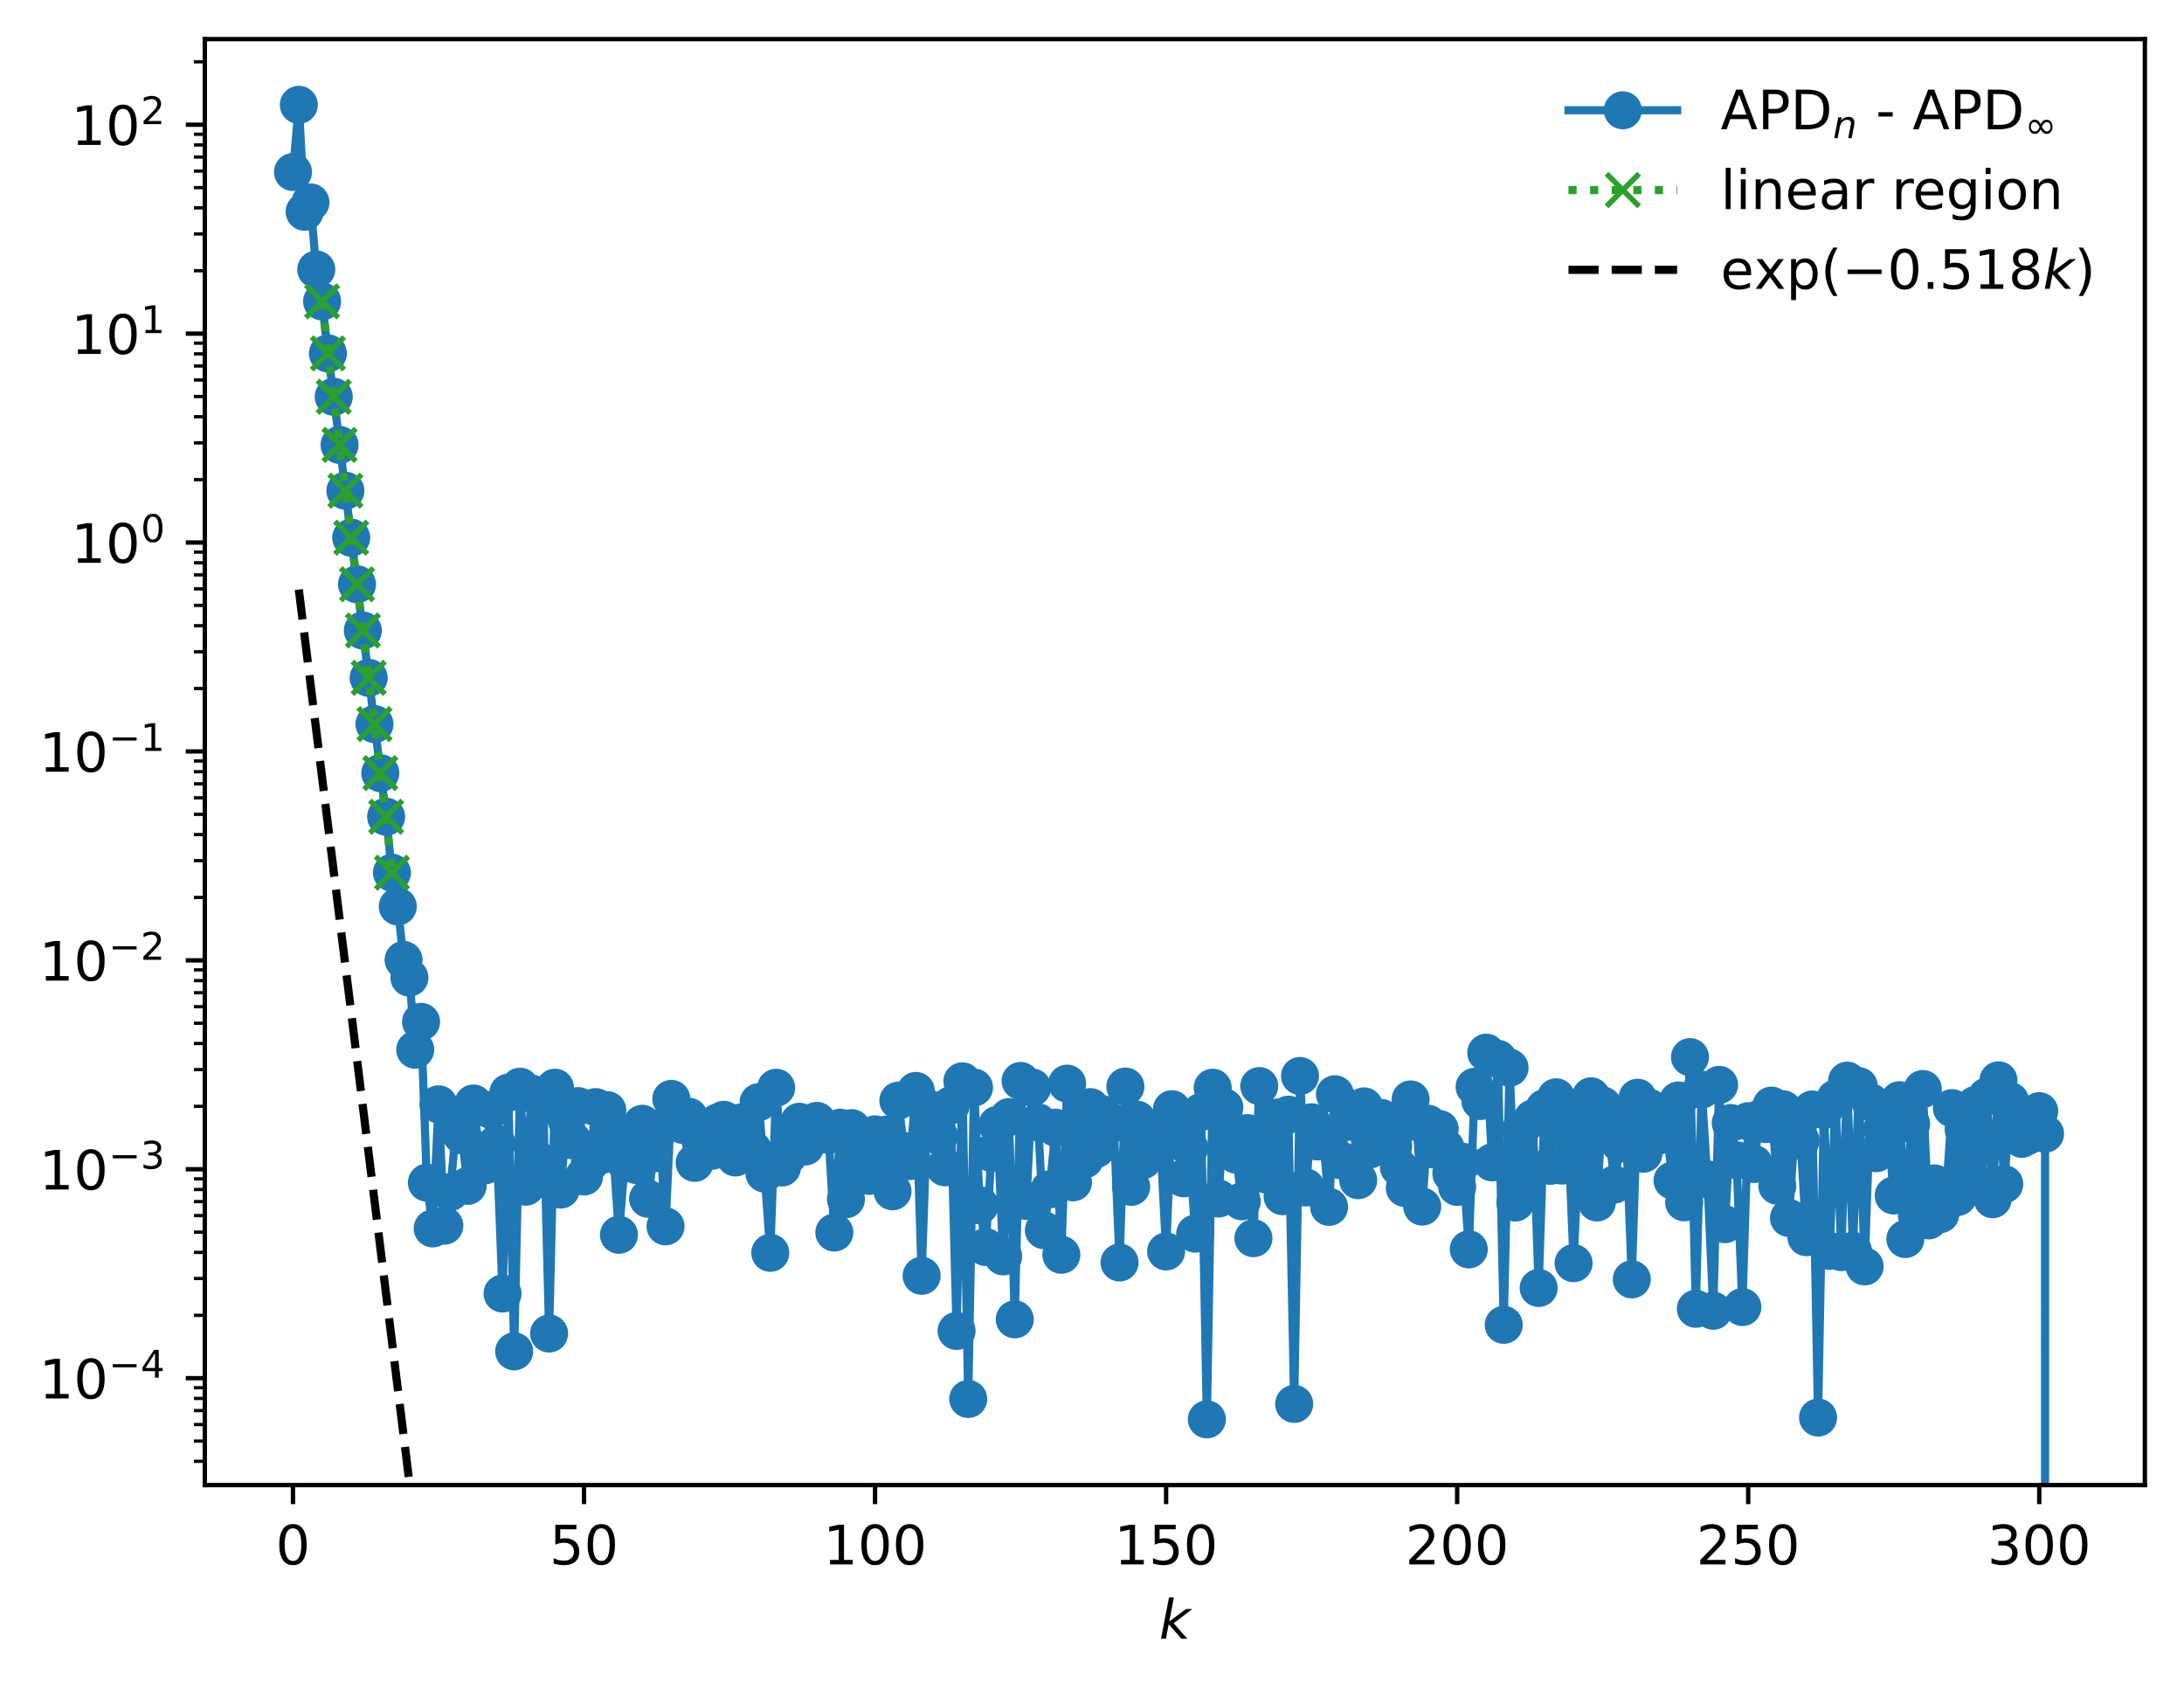 <?xml version="1.0" encoding="utf-8" standalone="no"?>
<!DOCTYPE svg PUBLIC "-//W3C//DTD SVG 1.1//EN"
  "http://www.w3.org/Graphics/SVG/1.1/DTD/svg11.dtd">
<!-- Created with matplotlib (https://matplotlib.org/) -->
<svg height="310.868pt" version="1.1" viewBox="0 0 402.02 310.868" width="402.02pt" xmlns="http://www.w3.org/2000/svg" xmlns:xlink="http://www.w3.org/1999/xlink">
 <defs>
  <style type="text/css">
*{stroke-linecap:butt;stroke-linejoin:round;}
  </style>
 </defs>
 <g id="figure_1">
  <g id="patch_1">
   <path d="M 0 310.868 
L 402.02 310.868 
L 402.02 0 
L 0 0 
z
" style="fill:#ffffff;"/>
  </g>
  <g id="axes_1">
   <g id="patch_2">
    <path d="M 37.7 273.312 
L 394.82 273.312 
L 394.82 7.2 
L 37.7 7.2 
z
" style="fill:#ffffff;"/>
   </g>
   <g id="matplotlib.axis_1">
    <g id="xtick_1">
     <g id="line2d_1">
      <defs>
       <path d="M 0 0 
L 0 3.5 
" id="me99d5bb2e2" style="stroke:#000000;stroke-width:0.8;"/>
      </defs>
      <g>
       <use style="stroke:#000000;stroke-width:0.8;" x="53.933" xlink:href="#me99d5bb2e2" y="273.312"/>
      </g>
     </g>
     <g id="text_1">
      <!-- 0 -->
      <defs>
       <path d="M 31.781 66.406 
Q 24.172 66.406 20.328 58.906 
Q 16.5 51.422 16.5 36.375 
Q 16.5 21.391 20.328 13.891 
Q 24.172 6.391 31.781 6.391 
Q 39.453 6.391 43.281 13.891 
Q 47.125 21.391 47.125 36.375 
Q 47.125 51.422 43.281 58.906 
Q 39.453 66.406 31.781 66.406 
z
M 31.781 74.219 
Q 44.047 74.219 50.516 64.516 
Q 56.984 54.828 56.984 36.375 
Q 56.984 17.969 50.516 8.266 
Q 44.047 -1.422 31.781 -1.422 
Q 19.531 -1.422 13.062 8.266 
Q 6.594 17.969 6.594 36.375 
Q 6.594 54.828 13.062 64.516 
Q 19.531 74.219 31.781 74.219 
z
" id="DejaVuSans-48"/>
      </defs>
      <g transform="translate(50.751 287.91)scale(0.1 -0.1)">
       <use xlink:href="#DejaVuSans-48"/>
      </g>
     </g>
    </g>
    <g id="xtick_2">
     <g id="line2d_2">
      <g>
       <use style="stroke:#000000;stroke-width:0.8;" x="107.506" xlink:href="#me99d5bb2e2" y="273.312"/>
      </g>
     </g>
     <g id="text_2">
      <!-- 50 -->
      <defs>
       <path d="M 10.797 72.906 
L 49.516 72.906 
L 49.516 64.594 
L 19.828 64.594 
L 19.828 46.734 
Q 21.969 47.469 24.109 47.828 
Q 26.266 48.188 28.422 48.188 
Q 40.625 48.188 47.75 41.5 
Q 54.891 34.812 54.891 23.391 
Q 54.891 11.625 47.562 5.094 
Q 40.234 -1.422 26.906 -1.422 
Q 22.312 -1.422 17.547 -0.641 
Q 12.797 0.141 7.719 1.703 
L 7.719 11.625 
Q 12.109 9.234 16.797 8.062 
Q 21.484 6.891 26.703 6.891 
Q 35.156 6.891 40.078 11.328 
Q 45.016 15.766 45.016 23.391 
Q 45.016 31 40.078 35.438 
Q 35.156 39.891 26.703 39.891 
Q 22.75 39.891 18.812 39.016 
Q 14.891 38.141 10.797 36.281 
z
" id="DejaVuSans-53"/>
      </defs>
      <g transform="translate(101.144 287.91)scale(0.1 -0.1)">
       <use xlink:href="#DejaVuSans-53"/>
       <use x="63.623" xlink:href="#DejaVuSans-48"/>
      </g>
     </g>
    </g>
    <g id="xtick_3">
     <g id="line2d_3">
      <g>
       <use style="stroke:#000000;stroke-width:0.8;" x="161.079" xlink:href="#me99d5bb2e2" y="273.312"/>
      </g>
     </g>
     <g id="text_3">
      <!-- 100 -->
      <defs>
       <path d="M 12.406 8.297 
L 28.516 8.297 
L 28.516 63.922 
L 10.984 60.406 
L 10.984 69.391 
L 28.422 72.906 
L 38.281 72.906 
L 38.281 8.297 
L 54.391 8.297 
L 54.391 0 
L 12.406 0 
z
" id="DejaVuSans-49"/>
      </defs>
      <g transform="translate(151.536 287.91)scale(0.1 -0.1)">
       <use xlink:href="#DejaVuSans-49"/>
       <use x="63.623" xlink:href="#DejaVuSans-48"/>
       <use x="127.246" xlink:href="#DejaVuSans-48"/>
      </g>
     </g>
    </g>
    <g id="xtick_4">
     <g id="line2d_4">
      <g>
       <use style="stroke:#000000;stroke-width:0.8;" x="214.653" xlink:href="#me99d5bb2e2" y="273.312"/>
      </g>
     </g>
     <g id="text_4">
      <!-- 150 -->
      <g transform="translate(205.109 287.91)scale(0.1 -0.1)">
       <use xlink:href="#DejaVuSans-49"/>
       <use x="63.623" xlink:href="#DejaVuSans-53"/>
       <use x="127.246" xlink:href="#DejaVuSans-48"/>
      </g>
     </g>
    </g>
    <g id="xtick_5">
     <g id="line2d_5">
      <g>
       <use style="stroke:#000000;stroke-width:0.8;" x="268.226" xlink:href="#me99d5bb2e2" y="273.312"/>
      </g>
     </g>
     <g id="text_5">
      <!-- 200 -->
      <defs>
       <path d="M 19.188 8.297 
L 53.609 8.297 
L 53.609 0 
L 7.328 0 
L 7.328 8.297 
Q 12.938 14.109 22.625 23.891 
Q 32.328 33.688 34.812 36.531 
Q 39.547 41.844 41.422 45.531 
Q 43.312 49.219 43.312 52.781 
Q 43.312 58.594 39.234 62.25 
Q 35.156 65.922 28.609 65.922 
Q 23.969 65.922 18.812 64.312 
Q 13.672 62.703 7.812 59.422 
L 7.812 69.391 
Q 13.766 71.781 18.938 73 
Q 24.125 74.219 28.422 74.219 
Q 39.75 74.219 46.484 68.547 
Q 53.219 62.891 53.219 53.422 
Q 53.219 48.922 51.531 44.891 
Q 49.859 40.875 45.406 35.406 
Q 44.188 33.984 37.641 27.219 
Q 31.109 20.453 19.188 8.297 
z
" id="DejaVuSans-50"/>
      </defs>
      <g transform="translate(258.682 287.91)scale(0.1 -0.1)">
       <use xlink:href="#DejaVuSans-50"/>
       <use x="63.623" xlink:href="#DejaVuSans-48"/>
       <use x="127.246" xlink:href="#DejaVuSans-48"/>
      </g>
     </g>
    </g>
    <g id="xtick_6">
     <g id="line2d_6">
      <g>
       <use style="stroke:#000000;stroke-width:0.8;" x="321.8" xlink:href="#me99d5bb2e2" y="273.312"/>
      </g>
     </g>
     <g id="text_6">
      <!-- 250 -->
      <g transform="translate(312.256 287.91)scale(0.1 -0.1)">
       <use xlink:href="#DejaVuSans-50"/>
       <use x="63.623" xlink:href="#DejaVuSans-53"/>
       <use x="127.246" xlink:href="#DejaVuSans-48"/>
      </g>
     </g>
    </g>
    <g id="xtick_7">
     <g id="line2d_7">
      <g>
       <use style="stroke:#000000;stroke-width:0.8;" x="375.373" xlink:href="#me99d5bb2e2" y="273.312"/>
      </g>
     </g>
     <g id="text_7">
      <!-- 300 -->
      <defs>
       <path d="M 40.578 39.312 
Q 47.656 37.797 51.625 33 
Q 55.609 28.219 55.609 21.188 
Q 55.609 10.406 48.188 4.484 
Q 40.766 -1.422 27.094 -1.422 
Q 22.516 -1.422 17.656 -0.516 
Q 12.797 0.391 7.625 2.203 
L 7.625 11.719 
Q 11.719 9.328 16.594 8.109 
Q 21.484 6.891 26.812 6.891 
Q 36.078 6.891 40.938 10.547 
Q 45.797 14.203 45.797 21.188 
Q 45.797 27.641 41.281 31.266 
Q 36.766 34.906 28.719 34.906 
L 20.219 34.906 
L 20.219 43.016 
L 29.109 43.016 
Q 36.375 43.016 40.234 45.922 
Q 44.094 48.828 44.094 54.297 
Q 44.094 59.906 40.109 62.906 
Q 36.141 65.922 28.719 65.922 
Q 24.656 65.922 20.016 65.031 
Q 15.375 64.156 9.812 62.312 
L 9.812 71.094 
Q 15.438 72.656 20.344 73.438 
Q 25.25 74.219 29.594 74.219 
Q 40.828 74.219 47.359 69.109 
Q 53.906 64.016 53.906 55.328 
Q 53.906 49.266 50.438 45.094 
Q 46.969 40.922 40.578 39.312 
z
" id="DejaVuSans-51"/>
      </defs>
      <g transform="translate(365.829 287.91)scale(0.1 -0.1)">
       <use xlink:href="#DejaVuSans-51"/>
       <use x="63.623" xlink:href="#DejaVuSans-48"/>
       <use x="127.246" xlink:href="#DejaVuSans-48"/>
      </g>
     </g>
    </g>
    <g id="text_8">
     <!-- $ k $ -->
     <defs>
      <path d="M 18.312 75.984 
L 27.297 75.984 
L 18.703 31.688 
L 49.516 54.688 
L 61.188 54.688 
L 26.812 28.516 
L 51.906 0 
L 41.016 0 
L 17.672 26.703 
L 12.5 0 
L 3.516 0 
z
" id="DejaVuSans-Oblique-107"/>
     </defs>
     <g transform="translate(213.36 301.589)scale(0.1 -0.1)">
      <use transform="translate(0 0.016)" xlink:href="#DejaVuSans-Oblique-107"/>
     </g>
    </g>
   </g>
   <g id="matplotlib.axis_2">
    <g id="ytick_1">
     <g id="line2d_8">
      <defs>
       <path d="M 0 0 
L -3.5 0 
" id="m6c6eca38aa" style="stroke:#000000;stroke-width:0.8;"/>
      </defs>
      <g>
       <use style="stroke:#000000;stroke-width:0.8;" x="37.7" xlink:href="#m6c6eca38aa" y="253.639"/>
      </g>
     </g>
     <g id="text_9">
      <!-- $\mathdefault{10^{-4}}$ -->
      <defs>
       <path d="M 10.594 35.5 
L 73.188 35.5 
L 73.188 27.203 
L 10.594 27.203 
z
" id="DejaVuSans-8722"/>
       <path d="M 37.797 64.312 
L 12.891 25.391 
L 37.797 25.391 
z
M 35.203 72.906 
L 47.609 72.906 
L 47.609 25.391 
L 58.016 25.391 
L 58.016 17.188 
L 47.609 17.188 
L 47.609 0 
L 37.797 0 
L 37.797 17.188 
L 4.891 17.188 
L 4.891 26.703 
z
" id="DejaVuSans-52"/>
      </defs>
      <g transform="translate(7.2 257.438)scale(0.1 -0.1)">
       <use transform="translate(0 0.684)" xlink:href="#DejaVuSans-49"/>
       <use transform="translate(63.623 0.684)" xlink:href="#DejaVuSans-48"/>
       <use transform="translate(128.203 38.966)scale(0.7)" xlink:href="#DejaVuSans-8722"/>
       <use transform="translate(186.855 38.966)scale(0.7)" xlink:href="#DejaVuSans-52"/>
      </g>
     </g>
    </g>
    <g id="ytick_2">
     <g id="line2d_9">
      <g>
       <use style="stroke:#000000;stroke-width:0.8;" x="37.7" xlink:href="#m6c6eca38aa" y="215.191"/>
      </g>
     </g>
     <g id="text_10">
      <!-- $\mathdefault{10^{-3}}$ -->
      <g transform="translate(7.2 218.99)scale(0.1 -0.1)">
       <use transform="translate(0 0.766)" xlink:href="#DejaVuSans-49"/>
       <use transform="translate(63.623 0.766)" xlink:href="#DejaVuSans-48"/>
       <use transform="translate(128.203 39.047)scale(0.7)" xlink:href="#DejaVuSans-8722"/>
       <use transform="translate(186.855 39.047)scale(0.7)" xlink:href="#DejaVuSans-51"/>
      </g>
     </g>
    </g>
    <g id="ytick_3">
     <g id="line2d_10">
      <g>
       <use style="stroke:#000000;stroke-width:0.8;" x="37.7" xlink:href="#m6c6eca38aa" y="176.743"/>
      </g>
     </g>
     <g id="text_11">
      <!-- $\mathdefault{10^{-2}}$ -->
      <g transform="translate(7.2 180.542)scale(0.1 -0.1)">
       <use transform="translate(0 0.766)" xlink:href="#DejaVuSans-49"/>
       <use transform="translate(63.623 0.766)" xlink:href="#DejaVuSans-48"/>
       <use transform="translate(128.203 39.047)scale(0.7)" xlink:href="#DejaVuSans-8722"/>
       <use transform="translate(186.855 39.047)scale(0.7)" xlink:href="#DejaVuSans-50"/>
      </g>
     </g>
    </g>
    <g id="ytick_4">
     <g id="line2d_11">
      <g>
       <use style="stroke:#000000;stroke-width:0.8;" x="37.7" xlink:href="#m6c6eca38aa" y="138.295"/>
      </g>
     </g>
     <g id="text_12">
      <!-- $\mathdefault{10^{-1}}$ -->
      <g transform="translate(7.2 142.094)scale(0.1 -0.1)">
       <use transform="translate(0 0.684)" xlink:href="#DejaVuSans-49"/>
       <use transform="translate(63.623 0.684)" xlink:href="#DejaVuSans-48"/>
       <use transform="translate(128.203 38.966)scale(0.7)" xlink:href="#DejaVuSans-8722"/>
       <use transform="translate(186.855 38.966)scale(0.7)" xlink:href="#DejaVuSans-49"/>
      </g>
     </g>
    </g>
    <g id="ytick_5">
     <g id="line2d_12">
      <g>
       <use style="stroke:#000000;stroke-width:0.8;" x="37.7" xlink:href="#m6c6eca38aa" y="99.847"/>
      </g>
     </g>
     <g id="text_13">
      <!-- $\mathdefault{10^{0}}$ -->
      <g transform="translate(13.1 103.647)scale(0.1 -0.1)">
       <use transform="translate(0 0.766)" xlink:href="#DejaVuSans-49"/>
       <use transform="translate(63.623 0.766)" xlink:href="#DejaVuSans-48"/>
       <use transform="translate(128.203 39.047)scale(0.7)" xlink:href="#DejaVuSans-48"/>
      </g>
     </g>
    </g>
    <g id="ytick_6">
     <g id="line2d_13">
      <g>
       <use style="stroke:#000000;stroke-width:0.8;" x="37.7" xlink:href="#m6c6eca38aa" y="61.399"/>
      </g>
     </g>
     <g id="text_14">
      <!-- $\mathdefault{10^{1}}$ -->
      <g transform="translate(13.1 65.199)scale(0.1 -0.1)">
       <use transform="translate(0 0.684)" xlink:href="#DejaVuSans-49"/>
       <use transform="translate(63.623 0.684)" xlink:href="#DejaVuSans-48"/>
       <use transform="translate(128.203 38.966)scale(0.7)" xlink:href="#DejaVuSans-49"/>
      </g>
     </g>
    </g>
    <g id="ytick_7">
     <g id="line2d_14">
      <g>
       <use style="stroke:#000000;stroke-width:0.8;" x="37.7" xlink:href="#m6c6eca38aa" y="22.952"/>
      </g>
     </g>
     <g id="text_15">
      <!-- $\mathdefault{10^{2}}$ -->
      <g transform="translate(13.1 26.751)scale(0.1 -0.1)">
       <use transform="translate(0 0.766)" xlink:href="#DejaVuSans-49"/>
       <use transform="translate(63.623 0.766)" xlink:href="#DejaVuSans-48"/>
       <use transform="translate(128.203 39.047)scale(0.7)" xlink:href="#DejaVuSans-50"/>
      </g>
     </g>
    </g>
    <g id="ytick_8">
     <g id="line2d_15">
      <defs>
       <path d="M 0 0 
L -2 0 
" id="m35f45535ff" style="stroke:#000000;stroke-width:0.6;"/>
      </defs>
      <g>
       <use style="stroke:#000000;stroke-width:0.6;" x="37.7" xlink:href="#m35f45535ff" y="268.939"/>
      </g>
     </g>
    </g>
    <g id="ytick_9">
     <g id="line2d_16">
      <g>
       <use style="stroke:#000000;stroke-width:0.6;" x="37.7" xlink:href="#m35f45535ff" y="265.213"/>
      </g>
     </g>
    </g>
    <g id="ytick_10">
     <g id="line2d_17">
      <g>
       <use style="stroke:#000000;stroke-width:0.6;" x="37.7" xlink:href="#m35f45535ff" y="262.168"/>
      </g>
     </g>
    </g>
    <g id="ytick_11">
     <g id="line2d_18">
      <g>
       <use style="stroke:#000000;stroke-width:0.6;" x="37.7" xlink:href="#m35f45535ff" y="259.594"/>
      </g>
     </g>
    </g>
    <g id="ytick_12">
     <g id="line2d_19">
      <g>
       <use style="stroke:#000000;stroke-width:0.6;" x="37.7" xlink:href="#m35f45535ff" y="257.365"/>
      </g>
     </g>
    </g>
    <g id="ytick_13">
     <g id="line2d_20">
      <g>
       <use style="stroke:#000000;stroke-width:0.6;" x="37.7" xlink:href="#m35f45535ff" y="255.398"/>
      </g>
     </g>
    </g>
    <g id="ytick_14">
     <g id="line2d_21">
      <g>
       <use style="stroke:#000000;stroke-width:0.6;" x="37.7" xlink:href="#m35f45535ff" y="242.065"/>
      </g>
     </g>
    </g>
    <g id="ytick_15">
     <g id="line2d_22">
      <g>
       <use style="stroke:#000000;stroke-width:0.6;" x="37.7" xlink:href="#m35f45535ff" y="235.295"/>
      </g>
     </g>
    </g>
    <g id="ytick_16">
     <g id="line2d_23">
      <g>
       <use style="stroke:#000000;stroke-width:0.6;" x="37.7" xlink:href="#m35f45535ff" y="230.491"/>
      </g>
     </g>
    </g>
    <g id="ytick_17">
     <g id="line2d_24">
      <g>
       <use style="stroke:#000000;stroke-width:0.6;" x="37.7" xlink:href="#m35f45535ff" y="226.765"/>
      </g>
     </g>
    </g>
    <g id="ytick_18">
     <g id="line2d_25">
      <g>
       <use style="stroke:#000000;stroke-width:0.6;" x="37.7" xlink:href="#m35f45535ff" y="223.721"/>
      </g>
     </g>
    </g>
    <g id="ytick_19">
     <g id="line2d_26">
      <g>
       <use style="stroke:#000000;stroke-width:0.6;" x="37.7" xlink:href="#m35f45535ff" y="221.147"/>
      </g>
     </g>
    </g>
    <g id="ytick_20">
     <g id="line2d_27">
      <g>
       <use style="stroke:#000000;stroke-width:0.6;" x="37.7" xlink:href="#m35f45535ff" y="218.917"/>
      </g>
     </g>
    </g>
    <g id="ytick_21">
     <g id="line2d_28">
      <g>
       <use style="stroke:#000000;stroke-width:0.6;" x="37.7" xlink:href="#m35f45535ff" y="216.95"/>
      </g>
     </g>
    </g>
    <g id="ytick_22">
     <g id="line2d_29">
      <g>
       <use style="stroke:#000000;stroke-width:0.6;" x="37.7" xlink:href="#m35f45535ff" y="203.617"/>
      </g>
     </g>
    </g>
    <g id="ytick_23">
     <g id="line2d_30">
      <g>
       <use style="stroke:#000000;stroke-width:0.6;" x="37.7" xlink:href="#m35f45535ff" y="196.847"/>
      </g>
     </g>
    </g>
    <g id="ytick_24">
     <g id="line2d_31">
      <g>
       <use style="stroke:#000000;stroke-width:0.6;" x="37.7" xlink:href="#m35f45535ff" y="192.043"/>
      </g>
     </g>
    </g>
    <g id="ytick_25">
     <g id="line2d_32">
      <g>
       <use style="stroke:#000000;stroke-width:0.6;" x="37.7" xlink:href="#m35f45535ff" y="188.317"/>
      </g>
     </g>
    </g>
    <g id="ytick_26">
     <g id="line2d_33">
      <g>
       <use style="stroke:#000000;stroke-width:0.6;" x="37.7" xlink:href="#m35f45535ff" y="185.273"/>
      </g>
     </g>
    </g>
    <g id="ytick_27">
     <g id="line2d_34">
      <g>
       <use style="stroke:#000000;stroke-width:0.6;" x="37.7" xlink:href="#m35f45535ff" y="182.699"/>
      </g>
     </g>
    </g>
    <g id="ytick_28">
     <g id="line2d_35">
      <g>
       <use style="stroke:#000000;stroke-width:0.6;" x="37.7" xlink:href="#m35f45535ff" y="180.469"/>
      </g>
     </g>
    </g>
    <g id="ytick_29">
     <g id="line2d_36">
      <g>
       <use style="stroke:#000000;stroke-width:0.6;" x="37.7" xlink:href="#m35f45535ff" y="178.502"/>
      </g>
     </g>
    </g>
    <g id="ytick_30">
     <g id="line2d_37">
      <g>
       <use style="stroke:#000000;stroke-width:0.6;" x="37.7" xlink:href="#m35f45535ff" y="165.169"/>
      </g>
     </g>
    </g>
    <g id="ytick_31">
     <g id="line2d_38">
      <g>
       <use style="stroke:#000000;stroke-width:0.6;" x="37.7" xlink:href="#m35f45535ff" y="158.399"/>
      </g>
     </g>
    </g>
    <g id="ytick_32">
     <g id="line2d_39">
      <g>
       <use style="stroke:#000000;stroke-width:0.6;" x="37.7" xlink:href="#m35f45535ff" y="153.595"/>
      </g>
     </g>
    </g>
    <g id="ytick_33">
     <g id="line2d_40">
      <g>
       <use style="stroke:#000000;stroke-width:0.6;" x="37.7" xlink:href="#m35f45535ff" y="149.869"/>
      </g>
     </g>
    </g>
    <g id="ytick_34">
     <g id="line2d_41">
      <g>
       <use style="stroke:#000000;stroke-width:0.6;" x="37.7" xlink:href="#m35f45535ff" y="146.825"/>
      </g>
     </g>
    </g>
    <g id="ytick_35">
     <g id="line2d_42">
      <g>
       <use style="stroke:#000000;stroke-width:0.6;" x="37.7" xlink:href="#m35f45535ff" y="144.251"/>
      </g>
     </g>
    </g>
    <g id="ytick_36">
     <g id="line2d_43">
      <g>
       <use style="stroke:#000000;stroke-width:0.6;" x="37.7" xlink:href="#m35f45535ff" y="142.021"/>
      </g>
     </g>
    </g>
    <g id="ytick_37">
     <g id="line2d_44">
      <g>
       <use style="stroke:#000000;stroke-width:0.6;" x="37.7" xlink:href="#m35f45535ff" y="140.054"/>
      </g>
     </g>
    </g>
    <g id="ytick_38">
     <g id="line2d_45">
      <g>
       <use style="stroke:#000000;stroke-width:0.6;" x="37.7" xlink:href="#m35f45535ff" y="126.721"/>
      </g>
     </g>
    </g>
    <g id="ytick_39">
     <g id="line2d_46">
      <g>
       <use style="stroke:#000000;stroke-width:0.6;" x="37.7" xlink:href="#m35f45535ff" y="119.951"/>
      </g>
     </g>
    </g>
    <g id="ytick_40">
     <g id="line2d_47">
      <g>
       <use style="stroke:#000000;stroke-width:0.6;" x="37.7" xlink:href="#m35f45535ff" y="115.147"/>
      </g>
     </g>
    </g>
    <g id="ytick_41">
     <g id="line2d_48">
      <g>
       <use style="stroke:#000000;stroke-width:0.6;" x="37.7" xlink:href="#m35f45535ff" y="111.421"/>
      </g>
     </g>
    </g>
    <g id="ytick_42">
     <g id="line2d_49">
      <g>
       <use style="stroke:#000000;stroke-width:0.6;" x="37.7" xlink:href="#m35f45535ff" y="108.377"/>
      </g>
     </g>
    </g>
    <g id="ytick_43">
     <g id="line2d_50">
      <g>
       <use style="stroke:#000000;stroke-width:0.6;" x="37.7" xlink:href="#m35f45535ff" y="105.803"/>
      </g>
     </g>
    </g>
    <g id="ytick_44">
     <g id="line2d_51">
      <g>
       <use style="stroke:#000000;stroke-width:0.6;" x="37.7" xlink:href="#m35f45535ff" y="103.573"/>
      </g>
     </g>
    </g>
    <g id="ytick_45">
     <g id="line2d_52">
      <g>
       <use style="stroke:#000000;stroke-width:0.6;" x="37.7" xlink:href="#m35f45535ff" y="101.607"/>
      </g>
     </g>
    </g>
    <g id="ytick_46">
     <g id="line2d_53">
      <g>
       <use style="stroke:#000000;stroke-width:0.6;" x="37.7" xlink:href="#m35f45535ff" y="88.273"/>
      </g>
     </g>
    </g>
    <g id="ytick_47">
     <g id="line2d_54">
      <g>
       <use style="stroke:#000000;stroke-width:0.6;" x="37.7" xlink:href="#m35f45535ff" y="81.503"/>
      </g>
     </g>
    </g>
    <g id="ytick_48">
     <g id="line2d_55">
      <g>
       <use style="stroke:#000000;stroke-width:0.6;" x="37.7" xlink:href="#m35f45535ff" y="76.699"/>
      </g>
     </g>
    </g>
    <g id="ytick_49">
     <g id="line2d_56">
      <g>
       <use style="stroke:#000000;stroke-width:0.6;" x="37.7" xlink:href="#m35f45535ff" y="72.973"/>
      </g>
     </g>
    </g>
    <g id="ytick_50">
     <g id="line2d_57">
      <g>
       <use style="stroke:#000000;stroke-width:0.6;" x="37.7" xlink:href="#m35f45535ff" y="69.929"/>
      </g>
     </g>
    </g>
    <g id="ytick_51">
     <g id="line2d_58">
      <g>
       <use style="stroke:#000000;stroke-width:0.6;" x="37.7" xlink:href="#m35f45535ff" y="67.355"/>
      </g>
     </g>
    </g>
    <g id="ytick_52">
     <g id="line2d_59">
      <g>
       <use style="stroke:#000000;stroke-width:0.6;" x="37.7" xlink:href="#m35f45535ff" y="65.125"/>
      </g>
     </g>
    </g>
    <g id="ytick_53">
     <g id="line2d_60">
      <g>
       <use style="stroke:#000000;stroke-width:0.6;" x="37.7" xlink:href="#m35f45535ff" y="63.159"/>
      </g>
     </g>
    </g>
    <g id="ytick_54">
     <g id="line2d_61">
      <g>
       <use style="stroke:#000000;stroke-width:0.6;" x="37.7" xlink:href="#m35f45535ff" y="49.826"/>
      </g>
     </g>
    </g>
    <g id="ytick_55">
     <g id="line2d_62">
      <g>
       <use style="stroke:#000000;stroke-width:0.6;" x="37.7" xlink:href="#m35f45535ff" y="43.055"/>
      </g>
     </g>
    </g>
    <g id="ytick_56">
     <g id="line2d_63">
      <g>
       <use style="stroke:#000000;stroke-width:0.6;" x="37.7" xlink:href="#m35f45535ff" y="38.252"/>
      </g>
     </g>
    </g>
    <g id="ytick_57">
     <g id="line2d_64">
      <g>
       <use style="stroke:#000000;stroke-width:0.6;" x="37.7" xlink:href="#m35f45535ff" y="34.526"/>
      </g>
     </g>
    </g>
    <g id="ytick_58">
     <g id="line2d_65">
      <g>
       <use style="stroke:#000000;stroke-width:0.6;" x="37.7" xlink:href="#m35f45535ff" y="31.481"/>
      </g>
     </g>
    </g>
    <g id="ytick_59">
     <g id="line2d_66">
      <g>
       <use style="stroke:#000000;stroke-width:0.6;" x="37.7" xlink:href="#m35f45535ff" y="28.907"/>
      </g>
     </g>
    </g>
    <g id="ytick_60">
     <g id="line2d_67">
      <g>
       <use style="stroke:#000000;stroke-width:0.6;" x="37.7" xlink:href="#m35f45535ff" y="26.678"/>
      </g>
     </g>
    </g>
    <g id="ytick_61">
     <g id="line2d_68">
      <g>
       <use style="stroke:#000000;stroke-width:0.6;" x="37.7" xlink:href="#m35f45535ff" y="24.711"/>
      </g>
     </g>
    </g>
    <g id="ytick_62">
     <g id="line2d_69">
      <g>
       <use style="stroke:#000000;stroke-width:0.6;" x="37.7" xlink:href="#m35f45535ff" y="11.378"/>
      </g>
     </g>
    </g>
   </g>
   <g id="line2d_70">
    <path clip-path="url(#p5c83bdfbc5)" d="M 53.933 31.659 
L 55.004 19.296 
L 56.076 38.966 
L 57.147 37.251 
L 58.219 49.599 
L 59.29 55.469 
L 60.362 65.038 
L 61.433 73.025 
L 65.719 107.53 
L 71.076 150.311 
L 72.148 160.614 
L 73.219 166.825 
L 74.291 176.668 
L 75.362 179.918 
L 76.434 193.189 
L 77.505 188.064 
L 78.576 217.66 
L 79.648 226.08 
L 80.719 203.236 
L 81.791 225.572 
L 82.862 219.392 
L 83.934 207.753 
L 85.005 208.934 
L 86.077 218.252 
L 87.148 203.088 
L 88.22 211.716 
L 89.291 214.465 
L 90.363 204.274 
L 91.434 210.487 
L 92.506 238.058 
L 93.577 201.093 
L 94.648 248.702 
L 95.72 199.995 
L 96.791 218.4 
L 97.863 201.258 
L 98.934 213.47 
L 100.006 202.912 
L 101.077 245.417 
L 102.149 200.176 
L 103.22 218.926 
L 104.292 206.118 
L 105.363 209.859 
L 106.435 203.568 
L 107.506 216.522 
L 108.578 214.014 
L 109.649 203.75 
L 110.72 212.571 
L 111.792 204.317 
L 112.863 211.743 
L 113.935 227.248 
L 115.006 213.786 
L 116.078 208.676 
L 117.149 214.408 
L 118.221 206.817 
L 119.292 220.614 
L 120.364 212.262 
L 121.435 207.646 
L 122.507 225.69 
L 123.578 202.238 
L 124.65 206.399 
L 125.721 207.036 
L 126.792 205.526 
L 127.864 214.014 
L 128.935 209.968 
L 130.007 209.134 
L 131.078 211.777 
L 132.15 206.572 
L 133.221 206.087 
L 134.293 208.832 
L 135.364 213.017 
L 136.436 206.585 
L 137.507 211.775 
L 138.579 211.586 
L 139.65 202.851 
L 140.722 215.974 
L 141.793 230.567 
L 142.864 200.188 
L 143.936 214.86 
L 145.007 212.76 
L 146.079 211.282 
L 147.15 206.453 
L 148.222 210.993 
L 149.293 207.757 
L 150.365 206.284 
L 151.436 208.797 
L 152.508 208.852 
L 153.579 226.831 
L 154.651 207.546 
L 155.722 220.709 
L 156.794 207.628 
L 157.865 211.218 
L 158.937 209.572 
L 160.008 216.406 
L 161.079 208.774 
L 162.151 212.15 
L 163.222 208.805 
L 164.294 219.245 
L 165.365 202.556 
L 166.437 211.813 
L 167.508 213.685 
L 168.58 200.778 
L 169.651 234.794 
L 170.723 203.927 
L 171.794 208.096 
L 172.866 209.069 
L 173.937 214.829 
L 175.009 203.423 
L 176.08 244.943 
L 177.151 199.002 
L 178.223 257.464 
L 179.294 200.147 
L 180.366 221.816 
L 181.437 229.499 
L 182.509 212.206 
L 183.58 207.023 
L 184.652 231.221 
L 185.723 205.593 
L 186.795 242.812 
L 187.866 198.94 
L 188.938 221.022 
L 190.009 200.145 
L 191.081 206.552 
L 192.152 226.404 
L 193.223 218.874 
L 194.295 207.528 
L 195.366 230.928 
L 196.438 199.435 
L 197.509 217.598 
L 198.581 207.249 
L 199.652 213.374 
L 200.724 203.755 
L 201.795 211.452 
L 202.867 205.035 
L 203.938 207.203 
L 205.01 206.674 
L 206.081 232.346 
L 207.153 199.966 
L 208.224 218.425 
L 209.295 206.059 
L 210.367 213.518 
L 211.438 212.369 
L 212.51 207.846 
L 213.581 209.539 
L 214.653 230.316 
L 215.724 204.14 
L 216.796 205.48 
L 217.867 216.851 
L 218.939 211.231 
L 220.01 227.031 
L 221.082 204.655 
L 222.153 261.216 
L 223.225 200.18 
L 224.296 220.577 
L 225.367 203.798 
L 226.439 207.755 
L 227.51 212.499 
L 228.582 221.095 
L 229.653 208.534 
L 230.725 227.877 
L 231.796 199.878 
L 232.868 216.109 
L 233.939 211.842 
L 235.011 205.68 
L 236.082 220.151 
L 237.154 205.146 
L 238.225 258.372 
L 239.297 198.021 
L 240.368 218.537 
L 241.439 206.54 
L 242.511 210.067 
L 243.582 209.568 
L 244.654 222.114 
L 245.725 201.391 
L 246.797 213.537 
L 247.868 206.483 
L 248.94 204.09 
L 250.011 217.2 
L 251.083 203.621 
L 252.154 211.543 
L 253.226 210.179 
L 254.297 205.757 
L 255.369 209.39 
L 256.44 210.833 
L 258.583 218.633 
L 259.654 202.34 
L 260.726 206.465 
L 261.797 222.057 
L 262.869 206.806 
L 263.94 211.554 
L 265.012 207.811 
L 266.083 211.24 
L 267.155 215.973 
L 268.226 218.433 
L 269.298 213.822 
L 270.369 229.928 
L 271.441 200.016 
L 272.512 202.635 
L 273.583 193.734 
L 274.655 213.927 
L 275.726 194.869 
L 276.798 243.823 
L 277.869 196.498 
L 278.941 221.317 
L 280.012 207.759 
L 281.084 216.526 
L 282.155 205.853 
L 283.227 237.037 
L 284.298 203.956 
L 285.37 214.559 
L 286.441 201.947 
L 287.513 214.511 
L 288.584 206.192 
L 289.656 232.473 
L 290.727 208.496 
L 291.798 217.254 
L 292.87 201.764 
L 293.941 221.302 
L 295.013 203.447 
L 296.084 207.04 
L 297.156 218.005 
L 298.227 210.46 
L 299.299 207.369 
L 300.37 235.452 
L 301.442 202.026 
L 302.513 212.319 
L 303.585 203.879 
L 304.656 209.258 
L 305.728 205.31 
L 306.799 208.148 
L 307.87 217.256 
L 308.942 202.53 
L 310.013 221.275 
L 311.085 194.544 
L 312.156 240.867 
L 313.228 200.535 
L 314.299 217.044 
L 315.371 241.231 
L 316.442 199.66 
L 317.514 225.297 
L 318.585 206.678 
L 319.657 213.547 
L 320.728 240.548 
L 321.8 206.344 
L 322.871 214.219 
L 323.942 205.863 
L 325.014 206.875 
L 326.085 203.475 
L 327.157 218.218 
L 328.228 204.151 
L 329.3 224.16 
L 330.371 207.767 
L 331.443 209.941 
L 332.514 227.694 
L 333.586 204.192 
L 334.657 260.881 
L 335.729 204.304 
L 336.8 230.207 
L 337.872 202.178 
L 338.943 230.447 
L 340.014 198.884 
L 341.086 230.208 
L 342.157 199.892 
L 343.229 233.067 
L 344.3 202.855 
L 345.372 212.233 
L 346.443 207.821 
L 347.515 206.774 
L 348.586 220.017 
L 349.658 202.48 
L 350.729 228.027 
L 351.801 206.838 
L 352.872 223.759 
L 353.944 200.418 
L 355.015 224.604 
L 356.086 217.801 
L 357.158 223.443 
L 358.229 219.827 
L 359.301 203.936 
L 360.372 220.283 
L 361.444 207.771 
L 362.515 216.317 
L 363.587 203.377 
L 364.658 218.434 
L 365.73 201.811 
L 366.801 220.705 
L 367.873 198.819 
L 368.944 217.929 
L 370.016 202.645 
L 371.087 207.623 
L 372.158 209.592 
L 373.23 209.048 
L 374.301 207.6 
L 375.373 204.495 
L 376.444 208.658 
L 376.447 311.868 
L 376.447 311.868 
" style="fill:none;stroke:#1f77b4;stroke-linecap:square;stroke-width:1.5;"/>
    <defs>
     <path d="M 0 3 
C 0.796 3 1.559 2.684 2.121 2.121 
C 2.684 1.559 3 0.796 3 0 
C 3 -0.796 2.684 -1.559 2.121 -2.121 
C 1.559 -2.684 0.796 -3 0 -3 
C -0.796 -3 -1.559 -2.684 -2.121 -2.121 
C -2.684 -1.559 -3 -0.796 -3 0 
C -3 0.796 -2.684 1.559 -2.121 2.121 
C -1.559 2.684 -0.796 3 0 3 
z
" id="m25784524bf" style="stroke:#1f77b4;"/>
    </defs>
    <g clip-path="url(#p5c83bdfbc5)">
     <use style="fill:#1f77b4;stroke:#1f77b4;" x="53.933" xlink:href="#m25784524bf" y="31.659"/>
     <use style="fill:#1f77b4;stroke:#1f77b4;" x="55.004" xlink:href="#m25784524bf" y="19.296"/>
     <use style="fill:#1f77b4;stroke:#1f77b4;" x="56.076" xlink:href="#m25784524bf" y="38.966"/>
     <use style="fill:#1f77b4;stroke:#1f77b4;" x="57.147" xlink:href="#m25784524bf" y="37.251"/>
     <use style="fill:#1f77b4;stroke:#1f77b4;" x="58.219" xlink:href="#m25784524bf" y="49.599"/>
     <use style="fill:#1f77b4;stroke:#1f77b4;" x="59.29" xlink:href="#m25784524bf" y="55.469"/>
     <use style="fill:#1f77b4;stroke:#1f77b4;" x="60.362" xlink:href="#m25784524bf" y="65.038"/>
     <use style="fill:#1f77b4;stroke:#1f77b4;" x="61.433" xlink:href="#m25784524bf" y="73.025"/>
     <use style="fill:#1f77b4;stroke:#1f77b4;" x="62.504" xlink:href="#m25784524bf" y="81.881"/>
     <use style="fill:#1f77b4;stroke:#1f77b4;" x="63.576" xlink:href="#m25784524bf" y="90.312"/>
     <use style="fill:#1f77b4;stroke:#1f77b4;" x="64.647" xlink:href="#m25784524bf" y="98.953"/>
     <use style="fill:#1f77b4;stroke:#1f77b4;" x="65.719" xlink:href="#m25784524bf" y="107.53"/>
     <use style="fill:#1f77b4;stroke:#1f77b4;" x="66.79" xlink:href="#m25784524bf" y="116.037"/>
     <use style="fill:#1f77b4;stroke:#1f77b4;" x="67.862" xlink:href="#m25784524bf" y="124.743"/>
     <use style="fill:#1f77b4;stroke:#1f77b4;" x="68.933" xlink:href="#m25784524bf" y="133.26"/>
     <use style="fill:#1f77b4;stroke:#1f77b4;" x="70.005" xlink:href="#m25784524bf" y="142.284"/>
     <use style="fill:#1f77b4;stroke:#1f77b4;" x="71.076" xlink:href="#m25784524bf" y="150.311"/>
     <use style="fill:#1f77b4;stroke:#1f77b4;" x="72.148" xlink:href="#m25784524bf" y="160.614"/>
     <use style="fill:#1f77b4;stroke:#1f77b4;" x="73.219" xlink:href="#m25784524bf" y="166.825"/>
     <use style="fill:#1f77b4;stroke:#1f77b4;" x="74.291" xlink:href="#m25784524bf" y="176.668"/>
     <use style="fill:#1f77b4;stroke:#1f77b4;" x="75.362" xlink:href="#m25784524bf" y="179.918"/>
     <use style="fill:#1f77b4;stroke:#1f77b4;" x="76.434" xlink:href="#m25784524bf" y="193.189"/>
     <use style="fill:#1f77b4;stroke:#1f77b4;" x="77.505" xlink:href="#m25784524bf" y="188.064"/>
     <use style="fill:#1f77b4;stroke:#1f77b4;" x="78.576" xlink:href="#m25784524bf" y="217.66"/>
     <use style="fill:#1f77b4;stroke:#1f77b4;" x="79.648" xlink:href="#m25784524bf" y="226.08"/>
     <use style="fill:#1f77b4;stroke:#1f77b4;" x="80.719" xlink:href="#m25784524bf" y="203.236"/>
     <use style="fill:#1f77b4;stroke:#1f77b4;" x="81.791" xlink:href="#m25784524bf" y="225.572"/>
     <use style="fill:#1f77b4;stroke:#1f77b4;" x="82.862" xlink:href="#m25784524bf" y="219.392"/>
     <use style="fill:#1f77b4;stroke:#1f77b4;" x="83.934" xlink:href="#m25784524bf" y="207.753"/>
     <use style="fill:#1f77b4;stroke:#1f77b4;" x="85.005" xlink:href="#m25784524bf" y="208.934"/>
     <use style="fill:#1f77b4;stroke:#1f77b4;" x="86.077" xlink:href="#m25784524bf" y="218.252"/>
     <use style="fill:#1f77b4;stroke:#1f77b4;" x="87.148" xlink:href="#m25784524bf" y="203.088"/>
     <use style="fill:#1f77b4;stroke:#1f77b4;" x="88.22" xlink:href="#m25784524bf" y="211.716"/>
     <use style="fill:#1f77b4;stroke:#1f77b4;" x="89.291" xlink:href="#m25784524bf" y="214.465"/>
     <use style="fill:#1f77b4;stroke:#1f77b4;" x="90.363" xlink:href="#m25784524bf" y="204.274"/>
     <use style="fill:#1f77b4;stroke:#1f77b4;" x="91.434" xlink:href="#m25784524bf" y="210.487"/>
     <use style="fill:#1f77b4;stroke:#1f77b4;" x="92.506" xlink:href="#m25784524bf" y="238.058"/>
     <use style="fill:#1f77b4;stroke:#1f77b4;" x="93.577" xlink:href="#m25784524bf" y="201.093"/>
     <use style="fill:#1f77b4;stroke:#1f77b4;" x="94.648" xlink:href="#m25784524bf" y="248.702"/>
     <use style="fill:#1f77b4;stroke:#1f77b4;" x="95.72" xlink:href="#m25784524bf" y="199.995"/>
     <use style="fill:#1f77b4;stroke:#1f77b4;" x="96.791" xlink:href="#m25784524bf" y="218.4"/>
     <use style="fill:#1f77b4;stroke:#1f77b4;" x="97.863" xlink:href="#m25784524bf" y="201.258"/>
     <use style="fill:#1f77b4;stroke:#1f77b4;" x="98.934" xlink:href="#m25784524bf" y="213.47"/>
     <use style="fill:#1f77b4;stroke:#1f77b4;" x="100.006" xlink:href="#m25784524bf" y="202.912"/>
     <use style="fill:#1f77b4;stroke:#1f77b4;" x="101.077" xlink:href="#m25784524bf" y="245.417"/>
     <use style="fill:#1f77b4;stroke:#1f77b4;" x="102.149" xlink:href="#m25784524bf" y="200.176"/>
     <use style="fill:#1f77b4;stroke:#1f77b4;" x="103.22" xlink:href="#m25784524bf" y="218.926"/>
     <use style="fill:#1f77b4;stroke:#1f77b4;" x="104.292" xlink:href="#m25784524bf" y="206.118"/>
     <use style="fill:#1f77b4;stroke:#1f77b4;" x="105.363" xlink:href="#m25784524bf" y="209.859"/>
     <use style="fill:#1f77b4;stroke:#1f77b4;" x="106.435" xlink:href="#m25784524bf" y="203.568"/>
     <use style="fill:#1f77b4;stroke:#1f77b4;" x="107.506" xlink:href="#m25784524bf" y="216.522"/>
     <use style="fill:#1f77b4;stroke:#1f77b4;" x="108.578" xlink:href="#m25784524bf" y="214.014"/>
     <use style="fill:#1f77b4;stroke:#1f77b4;" x="109.649" xlink:href="#m25784524bf" y="203.75"/>
     <use style="fill:#1f77b4;stroke:#1f77b4;" x="110.72" xlink:href="#m25784524bf" y="212.571"/>
     <use style="fill:#1f77b4;stroke:#1f77b4;" x="111.792" xlink:href="#m25784524bf" y="204.317"/>
     <use style="fill:#1f77b4;stroke:#1f77b4;" x="112.863" xlink:href="#m25784524bf" y="211.743"/>
     <use style="fill:#1f77b4;stroke:#1f77b4;" x="113.935" xlink:href="#m25784524bf" y="227.248"/>
     <use style="fill:#1f77b4;stroke:#1f77b4;" x="115.006" xlink:href="#m25784524bf" y="213.786"/>
     <use style="fill:#1f77b4;stroke:#1f77b4;" x="116.078" xlink:href="#m25784524bf" y="208.676"/>
     <use style="fill:#1f77b4;stroke:#1f77b4;" x="117.149" xlink:href="#m25784524bf" y="214.408"/>
     <use style="fill:#1f77b4;stroke:#1f77b4;" x="118.221" xlink:href="#m25784524bf" y="206.817"/>
     <use style="fill:#1f77b4;stroke:#1f77b4;" x="119.292" xlink:href="#m25784524bf" y="220.614"/>
     <use style="fill:#1f77b4;stroke:#1f77b4;" x="120.364" xlink:href="#m25784524bf" y="212.262"/>
     <use style="fill:#1f77b4;stroke:#1f77b4;" x="121.435" xlink:href="#m25784524bf" y="207.646"/>
     <use style="fill:#1f77b4;stroke:#1f77b4;" x="122.507" xlink:href="#m25784524bf" y="225.69"/>
     <use style="fill:#1f77b4;stroke:#1f77b4;" x="123.578" xlink:href="#m25784524bf" y="202.238"/>
     <use style="fill:#1f77b4;stroke:#1f77b4;" x="124.65" xlink:href="#m25784524bf" y="206.399"/>
     <use style="fill:#1f77b4;stroke:#1f77b4;" x="125.721" xlink:href="#m25784524bf" y="207.036"/>
     <use style="fill:#1f77b4;stroke:#1f77b4;" x="126.792" xlink:href="#m25784524bf" y="205.526"/>
     <use style="fill:#1f77b4;stroke:#1f77b4;" x="127.864" xlink:href="#m25784524bf" y="214.014"/>
     <use style="fill:#1f77b4;stroke:#1f77b4;" x="128.935" xlink:href="#m25784524bf" y="209.968"/>
     <use style="fill:#1f77b4;stroke:#1f77b4;" x="130.007" xlink:href="#m25784524bf" y="209.134"/>
     <use style="fill:#1f77b4;stroke:#1f77b4;" x="131.078" xlink:href="#m25784524bf" y="211.777"/>
     <use style="fill:#1f77b4;stroke:#1f77b4;" x="132.15" xlink:href="#m25784524bf" y="206.572"/>
     <use style="fill:#1f77b4;stroke:#1f77b4;" x="133.221" xlink:href="#m25784524bf" y="206.087"/>
     <use style="fill:#1f77b4;stroke:#1f77b4;" x="134.293" xlink:href="#m25784524bf" y="208.832"/>
     <use style="fill:#1f77b4;stroke:#1f77b4;" x="135.364" xlink:href="#m25784524bf" y="213.017"/>
     <use style="fill:#1f77b4;stroke:#1f77b4;" x="136.436" xlink:href="#m25784524bf" y="206.585"/>
     <use style="fill:#1f77b4;stroke:#1f77b4;" x="137.507" xlink:href="#m25784524bf" y="211.775"/>
     <use style="fill:#1f77b4;stroke:#1f77b4;" x="138.579" xlink:href="#m25784524bf" y="211.586"/>
     <use style="fill:#1f77b4;stroke:#1f77b4;" x="139.65" xlink:href="#m25784524bf" y="202.851"/>
     <use style="fill:#1f77b4;stroke:#1f77b4;" x="140.722" xlink:href="#m25784524bf" y="215.974"/>
     <use style="fill:#1f77b4;stroke:#1f77b4;" x="141.793" xlink:href="#m25784524bf" y="230.567"/>
     <use style="fill:#1f77b4;stroke:#1f77b4;" x="142.864" xlink:href="#m25784524bf" y="200.188"/>
     <use style="fill:#1f77b4;stroke:#1f77b4;" x="143.936" xlink:href="#m25784524bf" y="214.86"/>
     <use style="fill:#1f77b4;stroke:#1f77b4;" x="145.007" xlink:href="#m25784524bf" y="212.76"/>
     <use style="fill:#1f77b4;stroke:#1f77b4;" x="146.079" xlink:href="#m25784524bf" y="211.282"/>
     <use style="fill:#1f77b4;stroke:#1f77b4;" x="147.15" xlink:href="#m25784524bf" y="206.453"/>
     <use style="fill:#1f77b4;stroke:#1f77b4;" x="148.222" xlink:href="#m25784524bf" y="210.993"/>
     <use style="fill:#1f77b4;stroke:#1f77b4;" x="149.293" xlink:href="#m25784524bf" y="207.757"/>
     <use style="fill:#1f77b4;stroke:#1f77b4;" x="150.365" xlink:href="#m25784524bf" y="206.284"/>
     <use style="fill:#1f77b4;stroke:#1f77b4;" x="151.436" xlink:href="#m25784524bf" y="208.797"/>
     <use style="fill:#1f77b4;stroke:#1f77b4;" x="152.508" xlink:href="#m25784524bf" y="208.852"/>
     <use style="fill:#1f77b4;stroke:#1f77b4;" x="153.579" xlink:href="#m25784524bf" y="226.831"/>
     <use style="fill:#1f77b4;stroke:#1f77b4;" x="154.651" xlink:href="#m25784524bf" y="207.546"/>
     <use style="fill:#1f77b4;stroke:#1f77b4;" x="155.722" xlink:href="#m25784524bf" y="220.709"/>
     <use style="fill:#1f77b4;stroke:#1f77b4;" x="156.794" xlink:href="#m25784524bf" y="207.628"/>
     <use style="fill:#1f77b4;stroke:#1f77b4;" x="157.865" xlink:href="#m25784524bf" y="211.218"/>
     <use style="fill:#1f77b4;stroke:#1f77b4;" x="158.937" xlink:href="#m25784524bf" y="209.572"/>
     <use style="fill:#1f77b4;stroke:#1f77b4;" x="160.008" xlink:href="#m25784524bf" y="216.406"/>
     <use style="fill:#1f77b4;stroke:#1f77b4;" x="161.079" xlink:href="#m25784524bf" y="208.774"/>
     <use style="fill:#1f77b4;stroke:#1f77b4;" x="162.151" xlink:href="#m25784524bf" y="212.15"/>
     <use style="fill:#1f77b4;stroke:#1f77b4;" x="163.222" xlink:href="#m25784524bf" y="208.805"/>
     <use style="fill:#1f77b4;stroke:#1f77b4;" x="164.294" xlink:href="#m25784524bf" y="219.245"/>
     <use style="fill:#1f77b4;stroke:#1f77b4;" x="165.365" xlink:href="#m25784524bf" y="202.556"/>
     <use style="fill:#1f77b4;stroke:#1f77b4;" x="166.437" xlink:href="#m25784524bf" y="211.813"/>
     <use style="fill:#1f77b4;stroke:#1f77b4;" x="167.508" xlink:href="#m25784524bf" y="213.685"/>
     <use style="fill:#1f77b4;stroke:#1f77b4;" x="168.58" xlink:href="#m25784524bf" y="200.778"/>
     <use style="fill:#1f77b4;stroke:#1f77b4;" x="169.651" xlink:href="#m25784524bf" y="234.794"/>
     <use style="fill:#1f77b4;stroke:#1f77b4;" x="170.723" xlink:href="#m25784524bf" y="203.927"/>
     <use style="fill:#1f77b4;stroke:#1f77b4;" x="171.794" xlink:href="#m25784524bf" y="208.096"/>
     <use style="fill:#1f77b4;stroke:#1f77b4;" x="172.866" xlink:href="#m25784524bf" y="209.069"/>
     <use style="fill:#1f77b4;stroke:#1f77b4;" x="173.937" xlink:href="#m25784524bf" y="214.829"/>
     <use style="fill:#1f77b4;stroke:#1f77b4;" x="175.009" xlink:href="#m25784524bf" y="203.423"/>
     <use style="fill:#1f77b4;stroke:#1f77b4;" x="176.08" xlink:href="#m25784524bf" y="244.943"/>
     <use style="fill:#1f77b4;stroke:#1f77b4;" x="177.151" xlink:href="#m25784524bf" y="199.002"/>
     <use style="fill:#1f77b4;stroke:#1f77b4;" x="178.223" xlink:href="#m25784524bf" y="257.464"/>
     <use style="fill:#1f77b4;stroke:#1f77b4;" x="179.294" xlink:href="#m25784524bf" y="200.147"/>
     <use style="fill:#1f77b4;stroke:#1f77b4;" x="180.366" xlink:href="#m25784524bf" y="221.816"/>
     <use style="fill:#1f77b4;stroke:#1f77b4;" x="181.437" xlink:href="#m25784524bf" y="229.499"/>
     <use style="fill:#1f77b4;stroke:#1f77b4;" x="182.509" xlink:href="#m25784524bf" y="212.206"/>
     <use style="fill:#1f77b4;stroke:#1f77b4;" x="183.58" xlink:href="#m25784524bf" y="207.023"/>
     <use style="fill:#1f77b4;stroke:#1f77b4;" x="184.652" xlink:href="#m25784524bf" y="231.221"/>
     <use style="fill:#1f77b4;stroke:#1f77b4;" x="185.723" xlink:href="#m25784524bf" y="205.593"/>
     <use style="fill:#1f77b4;stroke:#1f77b4;" x="186.795" xlink:href="#m25784524bf" y="242.812"/>
     <use style="fill:#1f77b4;stroke:#1f77b4;" x="187.866" xlink:href="#m25784524bf" y="198.94"/>
     <use style="fill:#1f77b4;stroke:#1f77b4;" x="188.938" xlink:href="#m25784524bf" y="221.022"/>
     <use style="fill:#1f77b4;stroke:#1f77b4;" x="190.009" xlink:href="#m25784524bf" y="200.145"/>
     <use style="fill:#1f77b4;stroke:#1f77b4;" x="191.081" xlink:href="#m25784524bf" y="206.552"/>
     <use style="fill:#1f77b4;stroke:#1f77b4;" x="192.152" xlink:href="#m25784524bf" y="226.404"/>
     <use style="fill:#1f77b4;stroke:#1f77b4;" x="193.223" xlink:href="#m25784524bf" y="218.874"/>
     <use style="fill:#1f77b4;stroke:#1f77b4;" x="194.295" xlink:href="#m25784524bf" y="207.528"/>
     <use style="fill:#1f77b4;stroke:#1f77b4;" x="195.366" xlink:href="#m25784524bf" y="230.928"/>
     <use style="fill:#1f77b4;stroke:#1f77b4;" x="196.438" xlink:href="#m25784524bf" y="199.435"/>
     <use style="fill:#1f77b4;stroke:#1f77b4;" x="197.509" xlink:href="#m25784524bf" y="217.598"/>
     <use style="fill:#1f77b4;stroke:#1f77b4;" x="198.581" xlink:href="#m25784524bf" y="207.249"/>
     <use style="fill:#1f77b4;stroke:#1f77b4;" x="199.652" xlink:href="#m25784524bf" y="213.374"/>
     <use style="fill:#1f77b4;stroke:#1f77b4;" x="200.724" xlink:href="#m25784524bf" y="203.755"/>
     <use style="fill:#1f77b4;stroke:#1f77b4;" x="201.795" xlink:href="#m25784524bf" y="211.452"/>
     <use style="fill:#1f77b4;stroke:#1f77b4;" x="202.867" xlink:href="#m25784524bf" y="205.035"/>
     <use style="fill:#1f77b4;stroke:#1f77b4;" x="203.938" xlink:href="#m25784524bf" y="207.203"/>
     <use style="fill:#1f77b4;stroke:#1f77b4;" x="205.01" xlink:href="#m25784524bf" y="206.674"/>
     <use style="fill:#1f77b4;stroke:#1f77b4;" x="206.081" xlink:href="#m25784524bf" y="232.346"/>
     <use style="fill:#1f77b4;stroke:#1f77b4;" x="207.153" xlink:href="#m25784524bf" y="199.966"/>
     <use style="fill:#1f77b4;stroke:#1f77b4;" x="208.224" xlink:href="#m25784524bf" y="218.425"/>
     <use style="fill:#1f77b4;stroke:#1f77b4;" x="209.295" xlink:href="#m25784524bf" y="206.059"/>
     <use style="fill:#1f77b4;stroke:#1f77b4;" x="210.367" xlink:href="#m25784524bf" y="213.518"/>
     <use style="fill:#1f77b4;stroke:#1f77b4;" x="211.438" xlink:href="#m25784524bf" y="212.369"/>
     <use style="fill:#1f77b4;stroke:#1f77b4;" x="212.51" xlink:href="#m25784524bf" y="207.846"/>
     <use style="fill:#1f77b4;stroke:#1f77b4;" x="213.581" xlink:href="#m25784524bf" y="209.539"/>
     <use style="fill:#1f77b4;stroke:#1f77b4;" x="214.653" xlink:href="#m25784524bf" y="230.316"/>
     <use style="fill:#1f77b4;stroke:#1f77b4;" x="215.724" xlink:href="#m25784524bf" y="204.14"/>
     <use style="fill:#1f77b4;stroke:#1f77b4;" x="216.796" xlink:href="#m25784524bf" y="205.48"/>
     <use style="fill:#1f77b4;stroke:#1f77b4;" x="217.867" xlink:href="#m25784524bf" y="216.851"/>
     <use style="fill:#1f77b4;stroke:#1f77b4;" x="218.939" xlink:href="#m25784524bf" y="211.231"/>
     <use style="fill:#1f77b4;stroke:#1f77b4;" x="220.01" xlink:href="#m25784524bf" y="227.031"/>
     <use style="fill:#1f77b4;stroke:#1f77b4;" x="221.082" xlink:href="#m25784524bf" y="204.655"/>
     <use style="fill:#1f77b4;stroke:#1f77b4;" x="222.153" xlink:href="#m25784524bf" y="261.216"/>
     <use style="fill:#1f77b4;stroke:#1f77b4;" x="223.225" xlink:href="#m25784524bf" y="200.18"/>
     <use style="fill:#1f77b4;stroke:#1f77b4;" x="224.296" xlink:href="#m25784524bf" y="220.577"/>
     <use style="fill:#1f77b4;stroke:#1f77b4;" x="225.367" xlink:href="#m25784524bf" y="203.798"/>
     <use style="fill:#1f77b4;stroke:#1f77b4;" x="226.439" xlink:href="#m25784524bf" y="207.755"/>
     <use style="fill:#1f77b4;stroke:#1f77b4;" x="227.51" xlink:href="#m25784524bf" y="212.499"/>
     <use style="fill:#1f77b4;stroke:#1f77b4;" x="228.582" xlink:href="#m25784524bf" y="221.095"/>
     <use style="fill:#1f77b4;stroke:#1f77b4;" x="229.653" xlink:href="#m25784524bf" y="208.534"/>
     <use style="fill:#1f77b4;stroke:#1f77b4;" x="230.725" xlink:href="#m25784524bf" y="227.877"/>
     <use style="fill:#1f77b4;stroke:#1f77b4;" x="231.796" xlink:href="#m25784524bf" y="199.878"/>
     <use style="fill:#1f77b4;stroke:#1f77b4;" x="232.868" xlink:href="#m25784524bf" y="216.109"/>
     <use style="fill:#1f77b4;stroke:#1f77b4;" x="233.939" xlink:href="#m25784524bf" y="211.842"/>
     <use style="fill:#1f77b4;stroke:#1f77b4;" x="235.011" xlink:href="#m25784524bf" y="205.68"/>
     <use style="fill:#1f77b4;stroke:#1f77b4;" x="236.082" xlink:href="#m25784524bf" y="220.151"/>
     <use style="fill:#1f77b4;stroke:#1f77b4;" x="237.154" xlink:href="#m25784524bf" y="205.146"/>
     <use style="fill:#1f77b4;stroke:#1f77b4;" x="238.225" xlink:href="#m25784524bf" y="258.372"/>
     <use style="fill:#1f77b4;stroke:#1f77b4;" x="239.297" xlink:href="#m25784524bf" y="198.021"/>
     <use style="fill:#1f77b4;stroke:#1f77b4;" x="240.368" xlink:href="#m25784524bf" y="218.537"/>
     <use style="fill:#1f77b4;stroke:#1f77b4;" x="241.439" xlink:href="#m25784524bf" y="206.54"/>
     <use style="fill:#1f77b4;stroke:#1f77b4;" x="242.511" xlink:href="#m25784524bf" y="210.067"/>
     <use style="fill:#1f77b4;stroke:#1f77b4;" x="243.582" xlink:href="#m25784524bf" y="209.568"/>
     <use style="fill:#1f77b4;stroke:#1f77b4;" x="244.654" xlink:href="#m25784524bf" y="222.114"/>
     <use style="fill:#1f77b4;stroke:#1f77b4;" x="245.725" xlink:href="#m25784524bf" y="201.391"/>
     <use style="fill:#1f77b4;stroke:#1f77b4;" x="246.797" xlink:href="#m25784524bf" y="213.537"/>
     <use style="fill:#1f77b4;stroke:#1f77b4;" x="247.868" xlink:href="#m25784524bf" y="206.483"/>
     <use style="fill:#1f77b4;stroke:#1f77b4;" x="248.94" xlink:href="#m25784524bf" y="204.09"/>
     <use style="fill:#1f77b4;stroke:#1f77b4;" x="250.011" xlink:href="#m25784524bf" y="217.2"/>
     <use style="fill:#1f77b4;stroke:#1f77b4;" x="251.083" xlink:href="#m25784524bf" y="203.621"/>
     <use style="fill:#1f77b4;stroke:#1f77b4;" x="252.154" xlink:href="#m25784524bf" y="211.543"/>
     <use style="fill:#1f77b4;stroke:#1f77b4;" x="253.226" xlink:href="#m25784524bf" y="210.179"/>
     <use style="fill:#1f77b4;stroke:#1f77b4;" x="254.297" xlink:href="#m25784524bf" y="205.757"/>
     <use style="fill:#1f77b4;stroke:#1f77b4;" x="255.369" xlink:href="#m25784524bf" y="209.39"/>
     <use style="fill:#1f77b4;stroke:#1f77b4;" x="256.44" xlink:href="#m25784524bf" y="210.833"/>
     <use style="fill:#1f77b4;stroke:#1f77b4;" x="257.511" xlink:href="#m25784524bf" y="214.824"/>
     <use style="fill:#1f77b4;stroke:#1f77b4;" x="258.583" xlink:href="#m25784524bf" y="218.633"/>
     <use style="fill:#1f77b4;stroke:#1f77b4;" x="259.654" xlink:href="#m25784524bf" y="202.34"/>
     <use style="fill:#1f77b4;stroke:#1f77b4;" x="260.726" xlink:href="#m25784524bf" y="206.465"/>
     <use style="fill:#1f77b4;stroke:#1f77b4;" x="261.797" xlink:href="#m25784524bf" y="222.057"/>
     <use style="fill:#1f77b4;stroke:#1f77b4;" x="262.869" xlink:href="#m25784524bf" y="206.806"/>
     <use style="fill:#1f77b4;stroke:#1f77b4;" x="263.94" xlink:href="#m25784524bf" y="211.554"/>
     <use style="fill:#1f77b4;stroke:#1f77b4;" x="265.012" xlink:href="#m25784524bf" y="207.811"/>
     <use style="fill:#1f77b4;stroke:#1f77b4;" x="266.083" xlink:href="#m25784524bf" y="211.24"/>
     <use style="fill:#1f77b4;stroke:#1f77b4;" x="267.155" xlink:href="#m25784524bf" y="215.973"/>
     <use style="fill:#1f77b4;stroke:#1f77b4;" x="268.226" xlink:href="#m25784524bf" y="218.433"/>
     <use style="fill:#1f77b4;stroke:#1f77b4;" x="269.298" xlink:href="#m25784524bf" y="213.822"/>
     <use style="fill:#1f77b4;stroke:#1f77b4;" x="270.369" xlink:href="#m25784524bf" y="229.928"/>
     <use style="fill:#1f77b4;stroke:#1f77b4;" x="271.441" xlink:href="#m25784524bf" y="200.016"/>
     <use style="fill:#1f77b4;stroke:#1f77b4;" x="272.512" xlink:href="#m25784524bf" y="202.635"/>
     <use style="fill:#1f77b4;stroke:#1f77b4;" x="273.583" xlink:href="#m25784524bf" y="193.734"/>
     <use style="fill:#1f77b4;stroke:#1f77b4;" x="274.655" xlink:href="#m25784524bf" y="213.927"/>
     <use style="fill:#1f77b4;stroke:#1f77b4;" x="275.726" xlink:href="#m25784524bf" y="194.869"/>
     <use style="fill:#1f77b4;stroke:#1f77b4;" x="276.798" xlink:href="#m25784524bf" y="243.823"/>
     <use style="fill:#1f77b4;stroke:#1f77b4;" x="277.869" xlink:href="#m25784524bf" y="196.498"/>
     <use style="fill:#1f77b4;stroke:#1f77b4;" x="278.941" xlink:href="#m25784524bf" y="221.317"/>
     <use style="fill:#1f77b4;stroke:#1f77b4;" x="280.012" xlink:href="#m25784524bf" y="207.759"/>
     <use style="fill:#1f77b4;stroke:#1f77b4;" x="281.084" xlink:href="#m25784524bf" y="216.526"/>
     <use style="fill:#1f77b4;stroke:#1f77b4;" x="282.155" xlink:href="#m25784524bf" y="205.853"/>
     <use style="fill:#1f77b4;stroke:#1f77b4;" x="283.227" xlink:href="#m25784524bf" y="237.037"/>
     <use style="fill:#1f77b4;stroke:#1f77b4;" x="284.298" xlink:href="#m25784524bf" y="203.956"/>
     <use style="fill:#1f77b4;stroke:#1f77b4;" x="285.37" xlink:href="#m25784524bf" y="214.559"/>
     <use style="fill:#1f77b4;stroke:#1f77b4;" x="286.441" xlink:href="#m25784524bf" y="201.947"/>
     <use style="fill:#1f77b4;stroke:#1f77b4;" x="287.513" xlink:href="#m25784524bf" y="214.511"/>
     <use style="fill:#1f77b4;stroke:#1f77b4;" x="288.584" xlink:href="#m25784524bf" y="206.192"/>
     <use style="fill:#1f77b4;stroke:#1f77b4;" x="289.656" xlink:href="#m25784524bf" y="232.473"/>
     <use style="fill:#1f77b4;stroke:#1f77b4;" x="290.727" xlink:href="#m25784524bf" y="208.496"/>
     <use style="fill:#1f77b4;stroke:#1f77b4;" x="291.798" xlink:href="#m25784524bf" y="217.254"/>
     <use style="fill:#1f77b4;stroke:#1f77b4;" x="292.87" xlink:href="#m25784524bf" y="201.764"/>
     <use style="fill:#1f77b4;stroke:#1f77b4;" x="293.941" xlink:href="#m25784524bf" y="221.302"/>
     <use style="fill:#1f77b4;stroke:#1f77b4;" x="295.013" xlink:href="#m25784524bf" y="203.447"/>
     <use style="fill:#1f77b4;stroke:#1f77b4;" x="296.084" xlink:href="#m25784524bf" y="207.04"/>
     <use style="fill:#1f77b4;stroke:#1f77b4;" x="297.156" xlink:href="#m25784524bf" y="218.005"/>
     <use style="fill:#1f77b4;stroke:#1f77b4;" x="298.227" xlink:href="#m25784524bf" y="210.46"/>
     <use style="fill:#1f77b4;stroke:#1f77b4;" x="299.299" xlink:href="#m25784524bf" y="207.369"/>
     <use style="fill:#1f77b4;stroke:#1f77b4;" x="300.37" xlink:href="#m25784524bf" y="235.452"/>
     <use style="fill:#1f77b4;stroke:#1f77b4;" x="301.442" xlink:href="#m25784524bf" y="202.026"/>
     <use style="fill:#1f77b4;stroke:#1f77b4;" x="302.513" xlink:href="#m25784524bf" y="212.319"/>
     <use style="fill:#1f77b4;stroke:#1f77b4;" x="303.585" xlink:href="#m25784524bf" y="203.879"/>
     <use style="fill:#1f77b4;stroke:#1f77b4;" x="304.656" xlink:href="#m25784524bf" y="209.258"/>
     <use style="fill:#1f77b4;stroke:#1f77b4;" x="305.728" xlink:href="#m25784524bf" y="205.31"/>
     <use style="fill:#1f77b4;stroke:#1f77b4;" x="306.799" xlink:href="#m25784524bf" y="208.148"/>
     <use style="fill:#1f77b4;stroke:#1f77b4;" x="307.87" xlink:href="#m25784524bf" y="217.256"/>
     <use style="fill:#1f77b4;stroke:#1f77b4;" x="308.942" xlink:href="#m25784524bf" y="202.53"/>
     <use style="fill:#1f77b4;stroke:#1f77b4;" x="310.013" xlink:href="#m25784524bf" y="221.275"/>
     <use style="fill:#1f77b4;stroke:#1f77b4;" x="311.085" xlink:href="#m25784524bf" y="194.544"/>
     <use style="fill:#1f77b4;stroke:#1f77b4;" x="312.156" xlink:href="#m25784524bf" y="240.867"/>
     <use style="fill:#1f77b4;stroke:#1f77b4;" x="313.228" xlink:href="#m25784524bf" y="200.535"/>
     <use style="fill:#1f77b4;stroke:#1f77b4;" x="314.299" xlink:href="#m25784524bf" y="217.044"/>
     <use style="fill:#1f77b4;stroke:#1f77b4;" x="315.371" xlink:href="#m25784524bf" y="241.231"/>
     <use style="fill:#1f77b4;stroke:#1f77b4;" x="316.442" xlink:href="#m25784524bf" y="199.66"/>
     <use style="fill:#1f77b4;stroke:#1f77b4;" x="317.514" xlink:href="#m25784524bf" y="225.297"/>
     <use style="fill:#1f77b4;stroke:#1f77b4;" x="318.585" xlink:href="#m25784524bf" y="206.678"/>
     <use style="fill:#1f77b4;stroke:#1f77b4;" x="319.657" xlink:href="#m25784524bf" y="213.547"/>
     <use style="fill:#1f77b4;stroke:#1f77b4;" x="320.728" xlink:href="#m25784524bf" y="240.548"/>
     <use style="fill:#1f77b4;stroke:#1f77b4;" x="321.8" xlink:href="#m25784524bf" y="206.344"/>
     <use style="fill:#1f77b4;stroke:#1f77b4;" x="322.871" xlink:href="#m25784524bf" y="214.219"/>
     <use style="fill:#1f77b4;stroke:#1f77b4;" x="323.942" xlink:href="#m25784524bf" y="205.863"/>
     <use style="fill:#1f77b4;stroke:#1f77b4;" x="325.014" xlink:href="#m25784524bf" y="206.875"/>
     <use style="fill:#1f77b4;stroke:#1f77b4;" x="326.085" xlink:href="#m25784524bf" y="203.475"/>
     <use style="fill:#1f77b4;stroke:#1f77b4;" x="327.157" xlink:href="#m25784524bf" y="218.218"/>
     <use style="fill:#1f77b4;stroke:#1f77b4;" x="328.228" xlink:href="#m25784524bf" y="204.151"/>
     <use style="fill:#1f77b4;stroke:#1f77b4;" x="329.3" xlink:href="#m25784524bf" y="224.16"/>
     <use style="fill:#1f77b4;stroke:#1f77b4;" x="330.371" xlink:href="#m25784524bf" y="207.767"/>
     <use style="fill:#1f77b4;stroke:#1f77b4;" x="331.443" xlink:href="#m25784524bf" y="209.941"/>
     <use style="fill:#1f77b4;stroke:#1f77b4;" x="332.514" xlink:href="#m25784524bf" y="227.694"/>
     <use style="fill:#1f77b4;stroke:#1f77b4;" x="333.586" xlink:href="#m25784524bf" y="204.192"/>
     <use style="fill:#1f77b4;stroke:#1f77b4;" x="334.657" xlink:href="#m25784524bf" y="260.881"/>
     <use style="fill:#1f77b4;stroke:#1f77b4;" x="335.729" xlink:href="#m25784524bf" y="204.304"/>
     <use style="fill:#1f77b4;stroke:#1f77b4;" x="336.8" xlink:href="#m25784524bf" y="230.207"/>
     <use style="fill:#1f77b4;stroke:#1f77b4;" x="337.872" xlink:href="#m25784524bf" y="202.178"/>
     <use style="fill:#1f77b4;stroke:#1f77b4;" x="338.943" xlink:href="#m25784524bf" y="230.447"/>
     <use style="fill:#1f77b4;stroke:#1f77b4;" x="340.014" xlink:href="#m25784524bf" y="198.884"/>
     <use style="fill:#1f77b4;stroke:#1f77b4;" x="341.086" xlink:href="#m25784524bf" y="230.208"/>
     <use style="fill:#1f77b4;stroke:#1f77b4;" x="342.157" xlink:href="#m25784524bf" y="199.892"/>
     <use style="fill:#1f77b4;stroke:#1f77b4;" x="343.229" xlink:href="#m25784524bf" y="233.067"/>
     <use style="fill:#1f77b4;stroke:#1f77b4;" x="344.3" xlink:href="#m25784524bf" y="202.855"/>
     <use style="fill:#1f77b4;stroke:#1f77b4;" x="345.372" xlink:href="#m25784524bf" y="212.233"/>
     <use style="fill:#1f77b4;stroke:#1f77b4;" x="346.443" xlink:href="#m25784524bf" y="207.821"/>
     <use style="fill:#1f77b4;stroke:#1f77b4;" x="347.515" xlink:href="#m25784524bf" y="206.774"/>
     <use style="fill:#1f77b4;stroke:#1f77b4;" x="348.586" xlink:href="#m25784524bf" y="220.017"/>
     <use style="fill:#1f77b4;stroke:#1f77b4;" x="349.658" xlink:href="#m25784524bf" y="202.48"/>
     <use style="fill:#1f77b4;stroke:#1f77b4;" x="350.729" xlink:href="#m25784524bf" y="228.027"/>
     <use style="fill:#1f77b4;stroke:#1f77b4;" x="351.801" xlink:href="#m25784524bf" y="206.838"/>
     <use style="fill:#1f77b4;stroke:#1f77b4;" x="352.872" xlink:href="#m25784524bf" y="223.759"/>
     <use style="fill:#1f77b4;stroke:#1f77b4;" x="353.944" xlink:href="#m25784524bf" y="200.418"/>
     <use style="fill:#1f77b4;stroke:#1f77b4;" x="355.015" xlink:href="#m25784524bf" y="224.604"/>
     <use style="fill:#1f77b4;stroke:#1f77b4;" x="356.086" xlink:href="#m25784524bf" y="217.801"/>
     <use style="fill:#1f77b4;stroke:#1f77b4;" x="357.158" xlink:href="#m25784524bf" y="223.443"/>
     <use style="fill:#1f77b4;stroke:#1f77b4;" x="358.229" xlink:href="#m25784524bf" y="219.827"/>
     <use style="fill:#1f77b4;stroke:#1f77b4;" x="359.301" xlink:href="#m25784524bf" y="203.936"/>
     <use style="fill:#1f77b4;stroke:#1f77b4;" x="360.372" xlink:href="#m25784524bf" y="220.283"/>
     <use style="fill:#1f77b4;stroke:#1f77b4;" x="361.444" xlink:href="#m25784524bf" y="207.771"/>
     <use style="fill:#1f77b4;stroke:#1f77b4;" x="362.515" xlink:href="#m25784524bf" y="216.317"/>
     <use style="fill:#1f77b4;stroke:#1f77b4;" x="363.587" xlink:href="#m25784524bf" y="203.377"/>
     <use style="fill:#1f77b4;stroke:#1f77b4;" x="364.658" xlink:href="#m25784524bf" y="218.434"/>
     <use style="fill:#1f77b4;stroke:#1f77b4;" x="365.73" xlink:href="#m25784524bf" y="201.811"/>
     <use style="fill:#1f77b4;stroke:#1f77b4;" x="366.801" xlink:href="#m25784524bf" y="220.705"/>
     <use style="fill:#1f77b4;stroke:#1f77b4;" x="367.873" xlink:href="#m25784524bf" y="198.819"/>
     <use style="fill:#1f77b4;stroke:#1f77b4;" x="368.944" xlink:href="#m25784524bf" y="217.929"/>
     <use style="fill:#1f77b4;stroke:#1f77b4;" x="370.016" xlink:href="#m25784524bf" y="202.645"/>
     <use style="fill:#1f77b4;stroke:#1f77b4;" x="371.087" xlink:href="#m25784524bf" y="207.623"/>
     <use style="fill:#1f77b4;stroke:#1f77b4;" x="372.158" xlink:href="#m25784524bf" y="209.592"/>
     <use style="fill:#1f77b4;stroke:#1f77b4;" x="373.23" xlink:href="#m25784524bf" y="209.048"/>
     <use style="fill:#1f77b4;stroke:#1f77b4;" x="374.301" xlink:href="#m25784524bf" y="207.6"/>
     <use style="fill:#1f77b4;stroke:#1f77b4;" x="375.373" xlink:href="#m25784524bf" y="204.495"/>
     <use style="fill:#1f77b4;stroke:#1f77b4;" x="376.444" xlink:href="#m25784524bf" y="208.658"/>
     <use style="fill:#1f77b4;stroke:#1f77b4;" x="377.064" xlink:href="#m25784524bf" y="22383.514"/>
    </g>
   </g>
   <g id="line2d_71">
    <path clip-path="url(#p5c83bdfbc5)" d="M 59.29 55.469 
L 60.362 65.038 
L 61.433 73.025 
L 62.504 81.881 
L 63.576 90.312 
L 64.647 98.953 
L 65.719 107.53 
L 66.79 116.037 
L 67.862 124.743 
L 68.933 133.26 
L 70.005 142.284 
L 71.076 150.311 
L 72.148 160.614 
" style="fill:none;stroke:#2ca02c;stroke-dasharray:1.5,2.475;stroke-dashoffset:0;stroke-width:1.5;"/>
    <defs>
     <path d="M -3 3 
L 3 -3 
M -3 -3 
L 3 3 
" id="m229f70333b" style="stroke:#2ca02c;"/>
    </defs>
    <g clip-path="url(#p5c83bdfbc5)">
     <use style="fill:#2ca02c;stroke:#2ca02c;" x="59.29" xlink:href="#m229f70333b" y="55.469"/>
     <use style="fill:#2ca02c;stroke:#2ca02c;" x="60.362" xlink:href="#m229f70333b" y="65.038"/>
     <use style="fill:#2ca02c;stroke:#2ca02c;" x="61.433" xlink:href="#m229f70333b" y="73.025"/>
     <use style="fill:#2ca02c;stroke:#2ca02c;" x="62.504" xlink:href="#m229f70333b" y="81.881"/>
     <use style="fill:#2ca02c;stroke:#2ca02c;" x="63.576" xlink:href="#m229f70333b" y="90.312"/>
     <use style="fill:#2ca02c;stroke:#2ca02c;" x="64.647" xlink:href="#m229f70333b" y="98.953"/>
     <use style="fill:#2ca02c;stroke:#2ca02c;" x="65.719" xlink:href="#m229f70333b" y="107.53"/>
     <use style="fill:#2ca02c;stroke:#2ca02c;" x="66.79" xlink:href="#m229f70333b" y="116.037"/>
     <use style="fill:#2ca02c;stroke:#2ca02c;" x="67.862" xlink:href="#m229f70333b" y="124.743"/>
     <use style="fill:#2ca02c;stroke:#2ca02c;" x="68.933" xlink:href="#m229f70333b" y="133.26"/>
     <use style="fill:#2ca02c;stroke:#2ca02c;" x="70.005" xlink:href="#m229f70333b" y="142.284"/>
     <use style="fill:#2ca02c;stroke:#2ca02c;" x="71.076" xlink:href="#m229f70333b" y="150.311"/>
     <use style="fill:#2ca02c;stroke:#2ca02c;" x="72.148" xlink:href="#m229f70333b" y="160.614"/>
    </g>
   </g>
   <g id="line2d_72">
    <path clip-path="url(#p5c83bdfbc5)" d="M 55.004 108.498 
L 80.195 311.868 
L 80.195 311.868 
" style="fill:none;stroke:#000000;stroke-dasharray:5.55,2.4;stroke-dashoffset:0;stroke-width:1.5;"/>
   </g>
   <g id="patch_3">
    <path d="M 37.7 273.312 
L 37.7 7.2 
" style="fill:none;stroke:#000000;stroke-linecap:square;stroke-linejoin:miter;stroke-width:0.8;"/>
   </g>
   <g id="patch_4">
    <path d="M 394.82 273.312 
L 394.82 7.2 
" style="fill:none;stroke:#000000;stroke-linecap:square;stroke-linejoin:miter;stroke-width:0.8;"/>
   </g>
   <g id="patch_5">
    <path d="M 37.7 273.312 
L 394.82 273.312 
" style="fill:none;stroke:#000000;stroke-linecap:square;stroke-linejoin:miter;stroke-width:0.8;"/>
   </g>
   <g id="patch_6">
    <path d="M 37.7 7.2 
L 394.82 7.2 
" style="fill:none;stroke:#000000;stroke-linecap:square;stroke-linejoin:miter;stroke-width:0.8;"/>
   </g>
   <g id="legend_1">
    <g id="patch_7">
     <path d="M 286.72 59.256 
L 387.82 59.256 
Q 389.82 59.256 389.82 57.256 
L 389.82 14.2 
Q 389.82 12.2 387.82 12.2 
L 286.72 12.2 
Q 284.72 12.2 284.72 14.2 
L 284.72 57.256 
Q 284.72 59.256 286.72 59.256 
z
" style="fill:#ffffff;opacity:0.8;"/>
    </g>
    <g id="line2d_73">
     <path d="M 288.72 20.298 
L 308.72 20.298 
" style="fill:none;stroke:#1f77b4;stroke-linecap:square;stroke-width:1.5;"/>
    </g>
    <g id="line2d_74">
     <g>
      <use style="fill:#1f77b4;stroke:#1f77b4;" x="298.72" xlink:href="#m25784524bf" y="20.298"/>
     </g>
    </g>
    <g id="text_16">
     <!-- APD$_n$ - APD$_\infty$ -->
     <defs>
      <path d="M 34.188 63.188 
L 20.797 26.906 
L 47.609 26.906 
z
M 28.609 72.906 
L 39.797 72.906 
L 67.578 0 
L 57.328 0 
L 50.688 18.703 
L 17.828 18.703 
L 11.188 0 
L 0.781 0 
z
" id="DejaVuSans-65"/>
      <path d="M 19.672 64.797 
L 19.672 37.406 
L 32.078 37.406 
Q 38.969 37.406 42.719 40.969 
Q 46.484 44.531 46.484 51.125 
Q 46.484 57.672 42.719 61.234 
Q 38.969 64.797 32.078 64.797 
z
M 9.812 72.906 
L 32.078 72.906 
Q 44.344 72.906 50.609 67.359 
Q 56.891 61.812 56.891 51.125 
Q 56.891 40.328 50.609 34.812 
Q 44.344 29.297 32.078 29.297 
L 19.672 29.297 
L 19.672 0 
L 9.812 0 
z
" id="DejaVuSans-80"/>
      <path d="M 19.672 64.797 
L 19.672 8.109 
L 31.594 8.109 
Q 46.688 8.109 53.688 14.938 
Q 60.688 21.781 60.688 36.531 
Q 60.688 51.172 53.688 57.984 
Q 46.688 64.797 31.594 64.797 
z
M 9.812 72.906 
L 30.078 72.906 
Q 51.266 72.906 61.172 64.094 
Q 71.094 55.281 71.094 36.531 
Q 71.094 17.672 61.125 8.828 
Q 51.172 0 30.078 0 
L 9.812 0 
z
" id="DejaVuSans-68"/>
      <path d="M 55.719 33.016 
L 49.312 0 
L 40.281 0 
L 46.688 32.672 
Q 47.125 34.969 47.359 36.719 
Q 47.609 38.484 47.609 39.5 
Q 47.609 43.609 45.016 45.891 
Q 42.438 48.188 37.797 48.188 
Q 30.562 48.188 25.344 43.375 
Q 20.125 38.578 18.5 30.328 
L 12.5 0 
L 3.516 0 
L 14.109 54.688 
L 23.094 54.688 
L 21.297 46.094 
Q 25.047 50.828 30.312 53.406 
Q 35.594 56 41.406 56 
Q 48.641 56 52.609 52.094 
Q 56.594 48.188 56.594 41.109 
Q 56.594 39.359 56.375 37.359 
Q 56.156 35.359 55.719 33.016 
z
" id="DejaVuSans-Oblique-110"/>
      <path id="DejaVuSans-32"/>
      <path d="M 4.891 31.391 
L 31.203 31.391 
L 31.203 23.391 
L 4.891 23.391 
z
" id="DejaVuSans-45"/>
      <path d="M 45.562 17.047 
Q 44.047 18.797 41.656 22.906 
Q 38.375 17.047 35.5 14.453 
Q 31.891 11.328 26.266 11.328 
Q 19.672 11.328 15.328 16.266 
Q 10.75 21.438 10.75 29.984 
Q 10.75 38.188 15.328 43.75 
Q 19.438 48.688 26.375 48.688 
Q 29.938 48.688 32.562 47.219 
Q 35.641 45.609 37.75 42.828 
Q 39.703 40.328 41.656 36.969 
Q 44.922 42.828 47.797 45.406 
Q 51.422 48.531 57.031 48.531 
Q 63.625 48.531 67.969 43.609 
Q 72.562 38.422 72.562 29.891 
Q 72.562 21.688 67.969 16.109 
Q 63.875 11.188 56.938 11.188 
Q 53.375 11.188 50.734 12.641 
Q 48.094 13.969 45.562 17.047 
z
M 25.734 17.719 
Q 33.797 17.719 38.625 29.438 
Q 32.422 42.234 25.734 42.234 
Q 20.844 42.234 18.359 38.719 
Q 15.672 34.969 15.672 29.984 
Q 15.672 24.516 18.359 21.141 
Q 21.094 17.719 25.734 17.719 
z
M 57.562 42.141 
Q 50.297 42.141 44.672 30.422 
Q 50.828 17.625 57.562 17.625 
Q 62.453 17.625 64.938 21.141 
Q 67.625 24.906 67.625 29.891 
Q 67.625 35.359 64.938 38.719 
Q 62.203 42.141 57.562 42.141 
z
" id="DejaVuSans-8734"/>
     </defs>
     <g transform="translate(316.72 23.798)scale(0.1 -0.1)">
      <use transform="translate(0 0.094)" xlink:href="#DejaVuSans-65"/>
      <use transform="translate(68.408 0.094)" xlink:href="#DejaVuSans-80"/>
      <use transform="translate(128.711 0.094)" xlink:href="#DejaVuSans-68"/>
      <use transform="translate(206.67 -16.312)scale(0.7)" xlink:href="#DejaVuSans-Oblique-110"/>
      <use transform="translate(253.77 0.094)" xlink:href="#DejaVuSans-32"/>
      <use transform="translate(285.557 0.094)" xlink:href="#DejaVuSans-45"/>
      <use transform="translate(321.641 0.094)" xlink:href="#DejaVuSans-32"/>
      <use transform="translate(353.428 0.094)" xlink:href="#DejaVuSans-65"/>
      <use transform="translate(421.836 0.094)" xlink:href="#DejaVuSans-80"/>
      <use transform="translate(482.139 0.094)" xlink:href="#DejaVuSans-68"/>
      <use transform="translate(560.098 -16.312)scale(0.7)" xlink:href="#DejaVuSans-8734"/>
     </g>
    </g>
    <g id="line2d_75">
     <path d="M 288.72 34.977 
L 308.72 34.977 
" style="fill:none;stroke:#2ca02c;stroke-dasharray:1.5,2.475;stroke-dashoffset:0;stroke-width:1.5;"/>
    </g>
    <g id="line2d_76">
     <g>
      <use style="fill:#2ca02c;stroke:#2ca02c;" x="298.72" xlink:href="#m229f70333b" y="34.977"/>
     </g>
    </g>
    <g id="text_17">
     <!-- linear region -->
     <defs>
      <path d="M 9.422 75.984 
L 18.406 75.984 
L 18.406 0 
L 9.422 0 
z
" id="DejaVuSans-108"/>
      <path d="M 9.422 54.688 
L 18.406 54.688 
L 18.406 0 
L 9.422 0 
z
M 9.422 75.984 
L 18.406 75.984 
L 18.406 64.594 
L 9.422 64.594 
z
" id="DejaVuSans-105"/>
      <path d="M 54.891 33.016 
L 54.891 0 
L 45.906 0 
L 45.906 32.719 
Q 45.906 40.484 42.875 44.328 
Q 39.844 48.188 33.797 48.188 
Q 26.516 48.188 22.312 43.547 
Q 18.109 38.922 18.109 30.906 
L 18.109 0 
L 9.078 0 
L 9.078 54.688 
L 18.109 54.688 
L 18.109 46.188 
Q 21.344 51.125 25.703 53.562 
Q 30.078 56 35.797 56 
Q 45.219 56 50.047 50.172 
Q 54.891 44.344 54.891 33.016 
z
" id="DejaVuSans-110"/>
      <path d="M 56.203 29.594 
L 56.203 25.203 
L 14.891 25.203 
Q 15.484 15.922 20.484 11.062 
Q 25.484 6.203 34.422 6.203 
Q 39.594 6.203 44.453 7.469 
Q 49.312 8.734 54.109 11.281 
L 54.109 2.781 
Q 49.266 0.734 44.188 -0.344 
Q 39.109 -1.422 33.891 -1.422 
Q 20.797 -1.422 13.156 6.188 
Q 5.516 13.812 5.516 26.812 
Q 5.516 40.234 12.766 48.109 
Q 20.016 56 32.328 56 
Q 43.359 56 49.781 48.891 
Q 56.203 41.797 56.203 29.594 
z
M 47.219 32.234 
Q 47.125 39.594 43.094 43.984 
Q 39.062 48.391 32.422 48.391 
Q 24.906 48.391 20.391 44.141 
Q 15.875 39.891 15.188 32.172 
z
" id="DejaVuSans-101"/>
      <path d="M 34.281 27.484 
Q 23.391 27.484 19.188 25 
Q 14.984 22.516 14.984 16.5 
Q 14.984 11.719 18.141 8.906 
Q 21.297 6.109 26.703 6.109 
Q 34.188 6.109 38.703 11.406 
Q 43.219 16.703 43.219 25.484 
L 43.219 27.484 
z
M 52.203 31.203 
L 52.203 0 
L 43.219 0 
L 43.219 8.297 
Q 40.141 3.328 35.547 0.953 
Q 30.953 -1.422 24.312 -1.422 
Q 15.922 -1.422 10.953 3.297 
Q 6 8.016 6 15.922 
Q 6 25.141 12.172 29.828 
Q 18.359 34.516 30.609 34.516 
L 43.219 34.516 
L 43.219 35.406 
Q 43.219 41.609 39.141 45 
Q 35.062 48.391 27.688 48.391 
Q 23 48.391 18.547 47.266 
Q 14.109 46.141 10.016 43.891 
L 10.016 52.203 
Q 14.938 54.109 19.578 55.047 
Q 24.219 56 28.609 56 
Q 40.484 56 46.344 49.844 
Q 52.203 43.703 52.203 31.203 
z
" id="DejaVuSans-97"/>
      <path d="M 41.109 46.297 
Q 39.594 47.172 37.812 47.578 
Q 36.031 48 33.891 48 
Q 26.266 48 22.188 43.047 
Q 18.109 38.094 18.109 28.812 
L 18.109 0 
L 9.078 0 
L 9.078 54.688 
L 18.109 54.688 
L 18.109 46.188 
Q 20.953 51.172 25.484 53.578 
Q 30.031 56 36.531 56 
Q 37.453 56 38.578 55.875 
Q 39.703 55.766 41.062 55.516 
z
" id="DejaVuSans-114"/>
      <path d="M 45.406 27.984 
Q 45.406 37.75 41.375 43.109 
Q 37.359 48.484 30.078 48.484 
Q 22.859 48.484 18.828 43.109 
Q 14.797 37.75 14.797 27.984 
Q 14.797 18.266 18.828 12.891 
Q 22.859 7.516 30.078 7.516 
Q 37.359 7.516 41.375 12.891 
Q 45.406 18.266 45.406 27.984 
z
M 54.391 6.781 
Q 54.391 -7.172 48.188 -13.984 
Q 42 -20.797 29.203 -20.797 
Q 24.469 -20.797 20.266 -20.094 
Q 16.062 -19.391 12.109 -17.922 
L 12.109 -9.188 
Q 16.062 -11.328 19.922 -12.344 
Q 23.781 -13.375 27.781 -13.375 
Q 36.625 -13.375 41.016 -8.766 
Q 45.406 -4.156 45.406 5.172 
L 45.406 9.625 
Q 42.625 4.781 38.281 2.391 
Q 33.938 0 27.875 0 
Q 17.828 0 11.672 7.656 
Q 5.516 15.328 5.516 27.984 
Q 5.516 40.672 11.672 48.328 
Q 17.828 56 27.875 56 
Q 33.938 56 38.281 53.609 
Q 42.625 51.219 45.406 46.391 
L 45.406 54.688 
L 54.391 54.688 
z
" id="DejaVuSans-103"/>
      <path d="M 30.609 48.391 
Q 23.391 48.391 19.188 42.75 
Q 14.984 37.109 14.984 27.297 
Q 14.984 17.484 19.156 11.844 
Q 23.344 6.203 30.609 6.203 
Q 37.797 6.203 41.984 11.859 
Q 46.188 17.531 46.188 27.297 
Q 46.188 37.016 41.984 42.703 
Q 37.797 48.391 30.609 48.391 
z
M 30.609 56 
Q 42.328 56 49.016 48.375 
Q 55.719 40.766 55.719 27.297 
Q 55.719 13.875 49.016 6.219 
Q 42.328 -1.422 30.609 -1.422 
Q 18.844 -1.422 12.172 6.219 
Q 5.516 13.875 5.516 27.297 
Q 5.516 40.766 12.172 48.375 
Q 18.844 56 30.609 56 
z
" id="DejaVuSans-111"/>
     </defs>
     <g transform="translate(316.72 38.477)scale(0.1 -0.1)">
      <use xlink:href="#DejaVuSans-108"/>
      <use x="27.783" xlink:href="#DejaVuSans-105"/>
      <use x="55.566" xlink:href="#DejaVuSans-110"/>
      <use x="118.945" xlink:href="#DejaVuSans-101"/>
      <use x="180.469" xlink:href="#DejaVuSans-97"/>
      <use x="241.748" xlink:href="#DejaVuSans-114"/>
      <use x="282.861" xlink:href="#DejaVuSans-32"/>
      <use x="314.648" xlink:href="#DejaVuSans-114"/>
      <use x="353.512" xlink:href="#DejaVuSans-101"/>
      <use x="415.035" xlink:href="#DejaVuSans-103"/>
      <use x="478.512" xlink:href="#DejaVuSans-105"/>
      <use x="506.295" xlink:href="#DejaVuSans-111"/>
      <use x="567.477" xlink:href="#DejaVuSans-110"/>
     </g>
    </g>
    <g id="line2d_77">
     <path d="M 288.72 49.656 
L 308.72 49.656 
" style="fill:none;stroke:#000000;stroke-dasharray:5.55,2.4;stroke-dashoffset:0;stroke-width:1.5;"/>
    </g>
    <g id="line2d_78"/>
    <g id="text_18">
     <!-- $ \exp(-0.518 k)$ -->
     <defs>
      <path d="M 54.891 54.688 
L 35.109 28.078 
L 55.906 0 
L 45.312 0 
L 29.391 21.484 
L 13.484 0 
L 2.875 0 
L 24.125 28.609 
L 4.688 54.688 
L 15.281 54.688 
L 29.781 35.203 
L 44.281 54.688 
z
" id="DejaVuSans-120"/>
      <path d="M 18.109 8.203 
L 18.109 -20.797 
L 9.078 -20.797 
L 9.078 54.688 
L 18.109 54.688 
L 18.109 46.391 
Q 20.953 51.266 25.266 53.625 
Q 29.594 56 35.594 56 
Q 45.562 56 51.781 48.094 
Q 58.016 40.188 58.016 27.297 
Q 58.016 14.406 51.781 6.484 
Q 45.562 -1.422 35.594 -1.422 
Q 29.594 -1.422 25.266 0.953 
Q 20.953 3.328 18.109 8.203 
z
M 48.688 27.297 
Q 48.688 37.203 44.609 42.844 
Q 40.531 48.484 33.406 48.484 
Q 26.266 48.484 22.188 42.844 
Q 18.109 37.203 18.109 27.297 
Q 18.109 17.391 22.188 11.75 
Q 26.266 6.109 33.406 6.109 
Q 40.531 6.109 44.609 11.75 
Q 48.688 17.391 48.688 27.297 
z
" id="DejaVuSans-112"/>
      <path d="M 31 75.875 
Q 24.469 64.656 21.281 53.656 
Q 18.109 42.672 18.109 31.391 
Q 18.109 20.125 21.312 9.062 
Q 24.516 -2 31 -13.188 
L 23.188 -13.188 
Q 15.875 -1.703 12.234 9.375 
Q 8.594 20.453 8.594 31.391 
Q 8.594 42.281 12.203 53.312 
Q 15.828 64.359 23.188 75.875 
z
" id="DejaVuSans-40"/>
      <path d="M 10.688 12.406 
L 21 12.406 
L 21 0 
L 10.688 0 
z
" id="DejaVuSans-46"/>
      <path d="M 31.781 34.625 
Q 24.75 34.625 20.719 30.859 
Q 16.703 27.094 16.703 20.516 
Q 16.703 13.922 20.719 10.156 
Q 24.75 6.391 31.781 6.391 
Q 38.812 6.391 42.859 10.172 
Q 46.922 13.969 46.922 20.516 
Q 46.922 27.094 42.891 30.859 
Q 38.875 34.625 31.781 34.625 
z
M 21.922 38.812 
Q 15.578 40.375 12.031 44.719 
Q 8.5 49.078 8.5 55.328 
Q 8.5 64.062 14.719 69.141 
Q 20.953 74.219 31.781 74.219 
Q 42.672 74.219 48.875 69.141 
Q 55.078 64.062 55.078 55.328 
Q 55.078 49.078 51.531 44.719 
Q 48 40.375 41.703 38.812 
Q 48.828 37.156 52.797 32.312 
Q 56.781 27.484 56.781 20.516 
Q 56.781 9.906 50.312 4.234 
Q 43.844 -1.422 31.781 -1.422 
Q 19.734 -1.422 13.25 4.234 
Q 6.781 9.906 6.781 20.516 
Q 6.781 27.484 10.781 32.312 
Q 14.797 37.156 21.922 38.812 
z
M 18.312 54.391 
Q 18.312 48.734 21.844 45.562 
Q 25.391 42.391 31.781 42.391 
Q 38.141 42.391 41.719 45.562 
Q 45.312 48.734 45.312 54.391 
Q 45.312 60.062 41.719 63.234 
Q 38.141 66.406 31.781 66.406 
Q 25.391 66.406 21.844 63.234 
Q 18.312 60.062 18.312 54.391 
z
" id="DejaVuSans-56"/>
      <path d="M 8.016 75.875 
L 15.828 75.875 
Q 23.141 64.359 26.781 53.312 
Q 30.422 42.281 30.422 31.391 
Q 30.422 20.453 26.781 9.375 
Q 23.141 -1.703 15.828 -13.188 
L 8.016 -13.188 
Q 14.5 -2 17.703 9.062 
Q 20.906 20.125 20.906 31.391 
Q 20.906 42.672 17.703 53.656 
Q 14.5 64.656 8.016 75.875 
z
" id="DejaVuSans-41"/>
     </defs>
     <g transform="translate(316.72 53.156)scale(0.1 -0.1)">
      <use transform="translate(0 0.016)" xlink:href="#DejaVuSans-101"/>
      <use transform="translate(61.523 0.016)" xlink:href="#DejaVuSans-120"/>
      <use transform="translate(120.703 0.016)" xlink:href="#DejaVuSans-112"/>
      <use transform="translate(184.18 0.016)" xlink:href="#DejaVuSans-40"/>
      <use transform="translate(223.193 0.016)" xlink:href="#DejaVuSans-8722"/>
      <use transform="translate(306.982 0.016)" xlink:href="#DejaVuSans-48"/>
      <use transform="translate(370.605 0.016)" xlink:href="#DejaVuSans-46"/>
      <use transform="translate(402.393 0.016)" xlink:href="#DejaVuSans-53"/>
      <use transform="translate(466.016 0.016)" xlink:href="#DejaVuSans-49"/>
      <use transform="translate(529.639 0.016)" xlink:href="#DejaVuSans-56"/>
      <use transform="translate(593.262 0.016)" xlink:href="#DejaVuSans-Oblique-107"/>
      <use transform="translate(651.172 0.016)" xlink:href="#DejaVuSans-41"/>
     </g>
    </g>
   </g>
  </g>
 </g>
 <defs>
  <clipPath id="p5c83bdfbc5">
   <rect height="266.112" width="357.12" x="37.7" y="7.2"/>
  </clipPath>
 </defs>
</svg>
